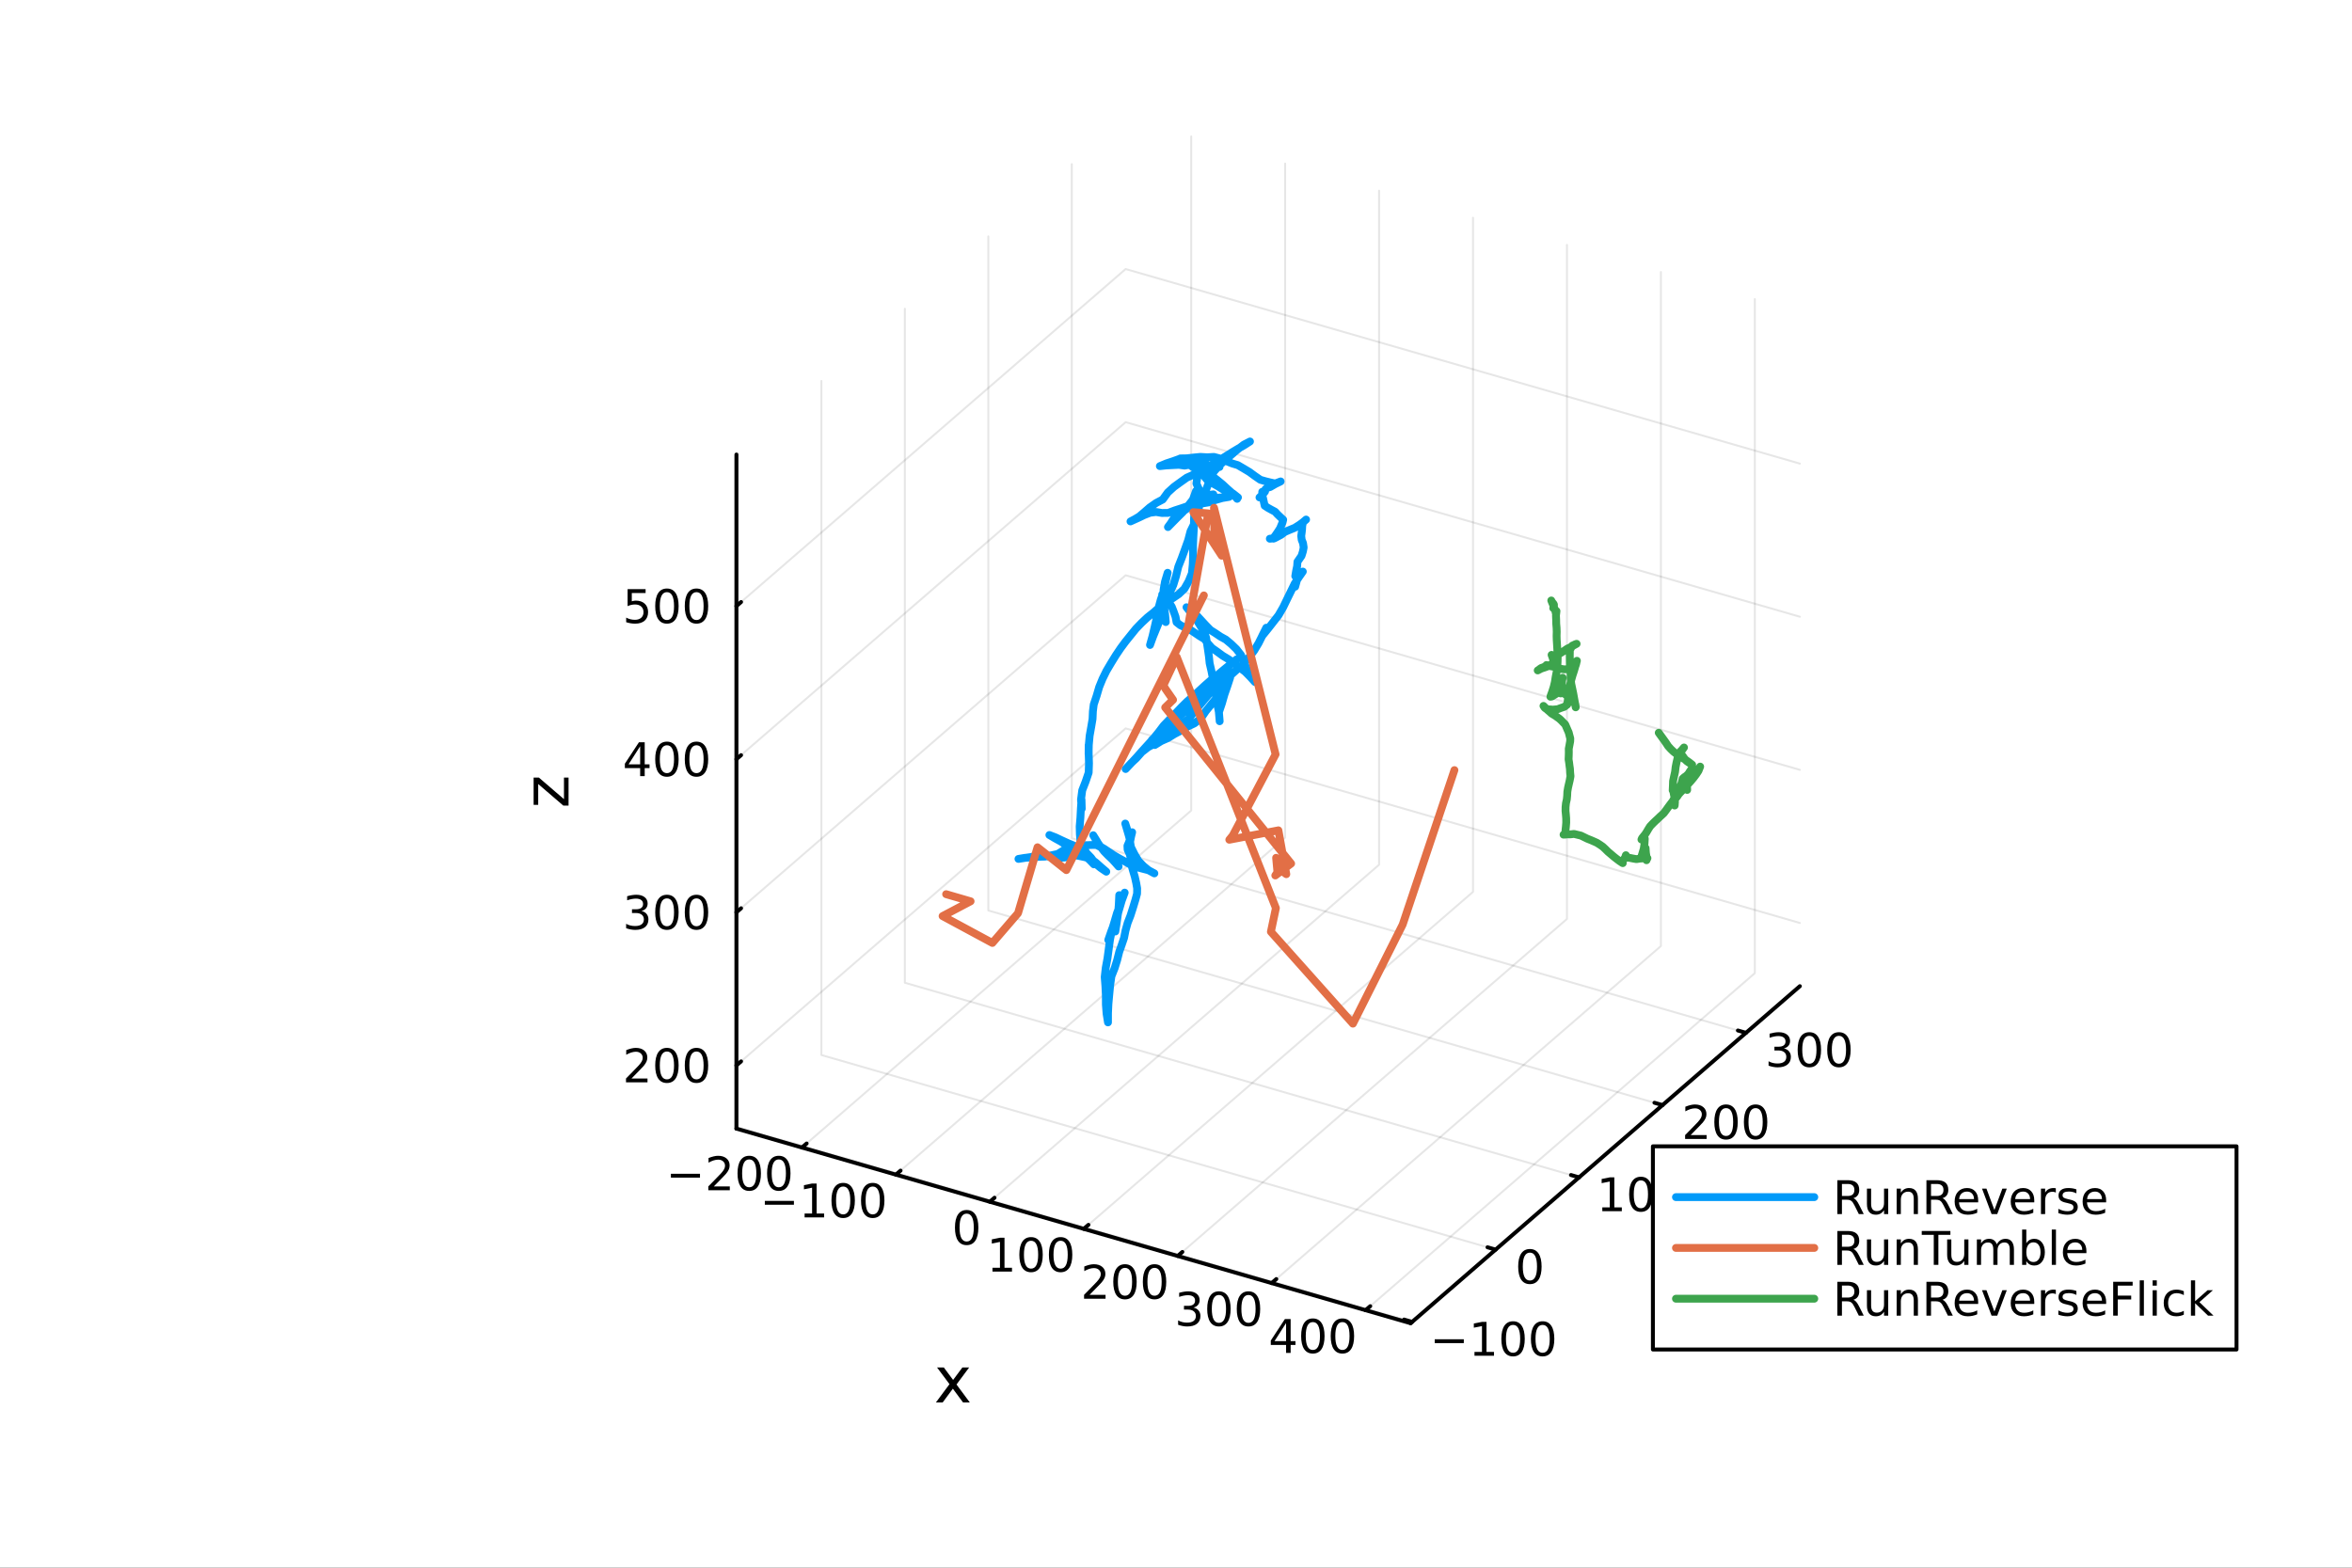 <?xml version="1.0" encoding="utf-8"?>
<svg xmlns="http://www.w3.org/2000/svg" xmlns:xlink="http://www.w3.org/1999/xlink" width="600" height="400" viewBox="0 0 2400 1600">
<rect x="0" y="0" width="2400" height="1600" fill="#333333" stroke="none"/>
<defs>
  <clipPath id="clip420">
    <rect x="0" y="0" width="2400" height="1600"/>
  </clipPath>
</defs>
<path clip-path="url(#clip420)" d="M0 1600 L2400 1600 L2400 0 L0 0  Z" fill="#ffffff" fill-rule="evenodd" fill-opacity="1"/>
<defs>
  <clipPath id="clip421">
    <rect x="480" y="0" width="1681" height="1600"/>
  </clipPath>
</defs>
<defs>
  <clipPath id="clip422">
    <rect x="235" y="47" width="2118" height="1377"/>
  </clipPath>
</defs>
<path clip-path="url(#clip422)" d="M1029.69 1124.52 L1029.69 1121.57 L1030.79 1120.1 L1032.71 1120.95 L1032.71 1123.9 L1031.6 1125.38 L1029.69 1124.52  Z" fill="#ffffff" fill-rule="evenodd" fill-opacity="1"/>
<polyline clip-path="url(#clip422)" style="stroke:#000000; stroke-linecap:round; stroke-linejoin:round; stroke-width:2; stroke-opacity:0.1; fill:none" points="818.323,1171.2 1215.52,827.213 1215.52,139.245 "/>
<polyline clip-path="url(#clip422)" style="stroke:#000000; stroke-linecap:round; stroke-linejoin:round; stroke-width:2; stroke-opacity:0.1; fill:none" points="914.177,1198.87 1311.37,854.883 1311.37,166.916 "/>
<polyline clip-path="url(#clip422)" style="stroke:#000000; stroke-linecap:round; stroke-linejoin:round; stroke-width:2; stroke-opacity:0.1; fill:none" points="1010.03,1226.54 1407.23,882.554 1407.23,194.586 "/>
<polyline clip-path="url(#clip422)" style="stroke:#000000; stroke-linecap:round; stroke-linejoin:round; stroke-width:2; stroke-opacity:0.1; fill:none" points="1105.88,1254.21 1503.08,910.224 1503.08,222.257 "/>
<polyline clip-path="url(#clip422)" style="stroke:#000000; stroke-linecap:round; stroke-linejoin:round; stroke-width:2; stroke-opacity:0.1; fill:none" points="1201.74,1281.88 1598.94,937.895 1598.94,249.927 "/>
<polyline clip-path="url(#clip422)" style="stroke:#000000; stroke-linecap:round; stroke-linejoin:round; stroke-width:2; stroke-opacity:0.1; fill:none" points="1297.59,1309.55 1694.79,965.565 1694.79,277.597 "/>
<polyline clip-path="url(#clip422)" style="stroke:#000000; stroke-linecap:round; stroke-linejoin:round; stroke-width:2; stroke-opacity:0.1; fill:none" points="1393.44,1337.22 1790.64,993.236 1790.64,305.268 "/>
<polyline clip-path="url(#clip422)" style="stroke:#000000; stroke-linecap:round; stroke-linejoin:round; stroke-width:2; stroke-opacity:0.1; fill:none" points="1440.97,1349.13 753,1150.53 753,462.566 "/>
<polyline clip-path="url(#clip422)" style="stroke:#000000; stroke-linecap:round; stroke-linejoin:round; stroke-width:2; stroke-opacity:0.1; fill:none" points="1526.13,1275.38 838.166,1076.78 838.166,388.81 "/>
<polyline clip-path="url(#clip422)" style="stroke:#000000; stroke-linecap:round; stroke-linejoin:round; stroke-width:2; stroke-opacity:0.1; fill:none" points="1611.3,1201.62 923.333,1003.02 923.333,315.054 "/>
<polyline clip-path="url(#clip422)" style="stroke:#000000; stroke-linecap:round; stroke-linejoin:round; stroke-width:2; stroke-opacity:0.1; fill:none" points="1696.47,1127.86 1008.5,929.266 1008.5,241.298 "/>
<polyline clip-path="url(#clip422)" style="stroke:#000000; stroke-linecap:round; stroke-linejoin:round; stroke-width:2; stroke-opacity:0.1; fill:none" points="1781.63,1054.11 1093.66,855.51 1093.66,167.542 "/>
<polyline clip-path="url(#clip422)" style="stroke:#000000; stroke-linecap:round; stroke-linejoin:round; stroke-width:2; stroke-opacity:0.1; fill:none" points="751.436,1087.38 1148.63,743.398 1836.6,941.997 "/>
<polyline clip-path="url(#clip422)" style="stroke:#000000; stroke-linecap:round; stroke-linejoin:round; stroke-width:2; stroke-opacity:0.1; fill:none" points="751.436,931.108 1148.63,587.124 1836.6,785.723 "/>
<polyline clip-path="url(#clip422)" style="stroke:#000000; stroke-linecap:round; stroke-linejoin:round; stroke-width:2; stroke-opacity:0.1; fill:none" points="751.436,774.835 1148.63,430.851 1836.6,629.45 "/>
<polyline clip-path="url(#clip422)" style="stroke:#000000; stroke-linecap:round; stroke-linejoin:round; stroke-width:2; stroke-opacity:0.1; fill:none" points="751.436,618.561 1148.63,274.578 1836.6,473.177 "/>
<polyline clip-path="url(#clip420)" style="stroke:#000000; stroke-linecap:round; stroke-linejoin:round; stroke-width:4; stroke-opacity:1; fill:none" points="751.436,1151.89 1439.4,1350.49 "/>
<polyline clip-path="url(#clip420)" style="stroke:#000000; stroke-linecap:round; stroke-linejoin:round; stroke-width:4; stroke-opacity:1; fill:none" points="818.323,1171.2 823.09,1167.07 "/>
<polyline clip-path="url(#clip420)" style="stroke:#000000; stroke-linecap:round; stroke-linejoin:round; stroke-width:4; stroke-opacity:1; fill:none" points="914.177,1198.87 918.943,1194.74 "/>
<polyline clip-path="url(#clip420)" style="stroke:#000000; stroke-linecap:round; stroke-linejoin:round; stroke-width:4; stroke-opacity:1; fill:none" points="1010.03,1226.54 1014.8,1222.41 "/>
<polyline clip-path="url(#clip420)" style="stroke:#000000; stroke-linecap:round; stroke-linejoin:round; stroke-width:4; stroke-opacity:1; fill:none" points="1105.88,1254.21 1110.65,1250.08 "/>
<polyline clip-path="url(#clip420)" style="stroke:#000000; stroke-linecap:round; stroke-linejoin:round; stroke-width:4; stroke-opacity:1; fill:none" points="1201.74,1281.88 1206.5,1277.75 "/>
<polyline clip-path="url(#clip420)" style="stroke:#000000; stroke-linecap:round; stroke-linejoin:round; stroke-width:4; stroke-opacity:1; fill:none" points="1297.59,1309.55 1302.36,1305.42 "/>
<polyline clip-path="url(#clip420)" style="stroke:#000000; stroke-linecap:round; stroke-linejoin:round; stroke-width:4; stroke-opacity:1; fill:none" points="1393.44,1337.22 1398.21,1333.09 "/>
<path clip-path="url(#clip420)" d="M684.594 1197.97 L714.27 1197.97 L714.27 1201.9 L684.594 1201.9 L684.594 1197.97 Z" fill="#000000" fill-rule="nonzero" fill-opacity="1" /><path clip-path="url(#clip420)" d="M728.39 1210.86 L744.71 1210.86 L744.71 1214.8 L722.765 1214.8 L722.765 1210.86 Q725.427 1208.11 730.011 1203.48 Q734.617 1198.82 735.798 1197.48 Q738.043 1194.96 738.923 1193.22 Q739.825 1191.46 739.825 1189.77 Q739.825 1187.02 737.881 1185.28 Q735.96 1183.55 732.858 1183.55 Q730.659 1183.55 728.205 1184.31 Q725.775 1185.07 722.997 1186.63 L722.997 1181.9 Q725.821 1180.77 728.275 1180.19 Q730.728 1179.61 732.765 1179.61 Q738.136 1179.61 741.33 1182.3 Q744.524 1184.98 744.524 1189.47 Q744.524 1191.6 743.714 1193.52 Q742.927 1195.42 740.821 1198.01 Q740.242 1198.69 737.14 1201.9 Q734.038 1205.1 728.39 1210.86 Z" fill="#000000" fill-rule="nonzero" fill-opacity="1" /><path clip-path="url(#clip420)" d="M764.524 1183.32 Q760.913 1183.32 759.085 1186.88 Q757.279 1190.42 757.279 1197.55 Q757.279 1204.66 759.085 1208.22 Q760.913 1211.76 764.524 1211.76 Q768.159 1211.76 769.964 1208.22 Q771.793 1204.66 771.793 1197.55 Q771.793 1190.42 769.964 1186.88 Q768.159 1183.32 764.524 1183.32 M764.524 1179.61 Q770.334 1179.61 773.39 1184.22 Q776.469 1188.8 776.469 1197.55 Q776.469 1206.28 773.39 1210.88 Q770.334 1215.47 764.524 1215.47 Q758.714 1215.47 755.635 1210.88 Q752.58 1206.28 752.58 1197.55 Q752.58 1188.8 755.635 1184.22 Q758.714 1179.61 764.524 1179.61 Z" fill="#000000" fill-rule="nonzero" fill-opacity="1" /><path clip-path="url(#clip420)" d="M794.686 1183.32 Q791.075 1183.32 789.246 1186.88 Q787.441 1190.42 787.441 1197.55 Q787.441 1204.66 789.246 1208.22 Q791.075 1211.76 794.686 1211.76 Q798.32 1211.76 800.126 1208.22 Q801.955 1204.66 801.955 1197.55 Q801.955 1190.42 800.126 1186.88 Q798.32 1183.32 794.686 1183.32 M794.686 1179.61 Q800.496 1179.61 803.552 1184.22 Q806.631 1188.8 806.631 1197.55 Q806.631 1206.28 803.552 1210.88 Q800.496 1215.47 794.686 1215.47 Q788.876 1215.47 785.797 1210.88 Q782.742 1206.28 782.742 1197.55 Q782.742 1188.8 785.797 1184.22 Q788.876 1179.61 794.686 1179.61 Z" fill="#000000" fill-rule="nonzero" fill-opacity="1" /><path clip-path="url(#clip420)" d="M780.448 1225.64 L810.123 1225.64 L810.123 1229.57 L780.448 1229.57 L780.448 1225.64 Z" fill="#000000" fill-rule="nonzero" fill-opacity="1" /><path clip-path="url(#clip420)" d="M821.026 1238.53 L828.665 1238.53 L828.665 1212.17 L820.355 1213.83 L820.355 1209.57 L828.619 1207.91 L833.295 1207.91 L833.295 1238.53 L840.933 1238.53 L840.933 1242.47 L821.026 1242.47 L821.026 1238.53 Z" fill="#000000" fill-rule="nonzero" fill-opacity="1" /><path clip-path="url(#clip420)" d="M860.378 1210.99 Q856.767 1210.99 854.938 1214.55 Q853.132 1218.09 853.132 1225.22 Q853.132 1232.33 854.938 1235.89 Q856.767 1239.43 860.378 1239.43 Q864.012 1239.43 865.817 1235.89 Q867.646 1232.33 867.646 1225.22 Q867.646 1218.09 865.817 1214.55 Q864.012 1210.99 860.378 1210.99 M860.378 1207.28 Q866.188 1207.28 869.243 1211.89 Q872.322 1216.47 872.322 1225.22 Q872.322 1233.95 869.243 1238.55 Q866.188 1243.14 860.378 1243.14 Q854.568 1243.14 851.489 1238.55 Q848.433 1233.95 848.433 1225.22 Q848.433 1216.47 851.489 1211.89 Q854.568 1207.28 860.378 1207.28 Z" fill="#000000" fill-rule="nonzero" fill-opacity="1" /><path clip-path="url(#clip420)" d="M890.54 1210.99 Q886.928 1210.99 885.1 1214.55 Q883.294 1218.09 883.294 1225.22 Q883.294 1232.33 885.1 1235.89 Q886.928 1239.43 890.54 1239.43 Q894.174 1239.43 895.979 1235.89 Q897.808 1232.33 897.808 1225.22 Q897.808 1218.09 895.979 1214.55 Q894.174 1210.99 890.54 1210.99 M890.54 1207.28 Q896.35 1207.28 899.405 1211.89 Q902.484 1216.47 902.484 1225.22 Q902.484 1233.95 899.405 1238.55 Q896.35 1243.14 890.54 1243.14 Q884.729 1243.14 881.651 1238.55 Q878.595 1233.95 878.595 1225.22 Q878.595 1216.47 881.651 1211.89 Q884.729 1207.28 890.54 1207.28 Z" fill="#000000" fill-rule="nonzero" fill-opacity="1" /><path clip-path="url(#clip420)" d="M986.393 1238.66 Q982.782 1238.66 980.953 1242.22 Q979.148 1245.76 979.148 1252.89 Q979.148 1260 980.953 1263.56 Q982.782 1267.11 986.393 1267.11 Q990.027 1267.11 991.833 1263.56 Q993.661 1260 993.661 1252.89 Q993.661 1245.76 991.833 1242.22 Q990.027 1238.66 986.393 1238.66 M986.393 1234.95 Q992.203 1234.95 995.259 1239.56 Q998.337 1244.14 998.337 1252.89 Q998.337 1261.62 995.259 1266.23 Q992.203 1270.81 986.393 1270.81 Q980.583 1270.81 977.504 1266.23 Q974.449 1261.62 974.449 1252.89 Q974.449 1244.14 977.504 1239.56 Q980.583 1234.95 986.393 1234.95 Z" fill="#000000" fill-rule="nonzero" fill-opacity="1" /><path clip-path="url(#clip420)" d="M1012.73 1293.87 L1020.37 1293.87 L1020.37 1267.51 L1012.06 1269.17 L1012.06 1264.91 L1020.33 1263.25 L1025 1263.25 L1025 1293.87 L1032.64 1293.87 L1032.64 1297.81 L1012.73 1297.81 L1012.73 1293.87 Z" fill="#000000" fill-rule="nonzero" fill-opacity="1" /><path clip-path="url(#clip420)" d="M1052.08 1266.33 Q1048.47 1266.33 1046.64 1269.89 Q1044.84 1273.43 1044.84 1280.56 Q1044.84 1287.67 1046.64 1291.23 Q1048.47 1294.78 1052.08 1294.78 Q1055.72 1294.78 1057.52 1291.23 Q1059.35 1287.67 1059.35 1280.56 Q1059.35 1273.43 1057.52 1269.89 Q1055.72 1266.33 1052.08 1266.33 M1052.08 1262.62 Q1057.89 1262.62 1060.95 1267.23 Q1064.03 1271.81 1064.03 1280.56 Q1064.03 1289.29 1060.95 1293.9 Q1057.89 1298.48 1052.08 1298.48 Q1046.27 1298.48 1043.2 1293.9 Q1040.14 1289.29 1040.14 1280.56 Q1040.14 1271.81 1043.2 1267.23 Q1046.27 1262.62 1052.08 1262.62 Z" fill="#000000" fill-rule="nonzero" fill-opacity="1" /><path clip-path="url(#clip420)" d="M1082.25 1266.33 Q1078.64 1266.33 1076.81 1269.89 Q1075 1273.43 1075 1280.56 Q1075 1287.67 1076.81 1291.23 Q1078.64 1294.78 1082.25 1294.78 Q1085.88 1294.78 1087.69 1291.23 Q1089.51 1287.67 1089.51 1280.56 Q1089.51 1273.43 1087.69 1269.89 Q1085.88 1266.33 1082.25 1266.33 M1082.25 1262.62 Q1088.06 1262.62 1091.11 1267.23 Q1094.19 1271.81 1094.19 1280.56 Q1094.19 1289.29 1091.11 1293.9 Q1088.06 1298.48 1082.25 1298.48 Q1076.44 1298.48 1073.36 1293.9 Q1070.3 1289.29 1070.3 1280.56 Q1070.3 1271.81 1073.36 1267.23 Q1076.44 1262.62 1082.25 1262.62 Z" fill="#000000" fill-rule="nonzero" fill-opacity="1" /><path clip-path="url(#clip420)" d="M1111.8 1321.54 L1128.12 1321.54 L1128.12 1325.48 L1106.18 1325.48 L1106.18 1321.54 Q1108.84 1318.79 1113.42 1314.16 Q1118.03 1309.51 1119.21 1308.16 Q1121.46 1305.64 1122.34 1303.9 Q1123.24 1302.15 1123.24 1300.46 Q1123.24 1297.7 1121.29 1295.96 Q1119.37 1294.23 1116.27 1294.23 Q1114.07 1294.23 1111.62 1294.99 Q1109.19 1295.76 1106.41 1297.31 L1106.41 1292.59 Q1109.23 1291.45 1111.69 1290.87 Q1114.14 1290.29 1116.18 1290.29 Q1121.55 1290.29 1124.74 1292.98 Q1127.94 1295.66 1127.94 1300.15 Q1127.94 1302.28 1127.13 1304.21 Q1126.34 1306.1 1124.23 1308.7 Q1123.66 1309.37 1120.55 1312.59 Q1117.45 1315.78 1111.8 1321.54 Z" fill="#000000" fill-rule="nonzero" fill-opacity="1" /><path clip-path="url(#clip420)" d="M1147.94 1294 Q1144.33 1294 1142.5 1297.56 Q1140.69 1301.1 1140.69 1308.23 Q1140.69 1315.34 1142.5 1318.9 Q1144.33 1322.45 1147.94 1322.45 Q1151.57 1322.45 1153.38 1318.9 Q1155.21 1315.34 1155.21 1308.23 Q1155.21 1301.1 1153.38 1297.56 Q1151.57 1294 1147.94 1294 M1147.94 1290.29 Q1153.75 1290.29 1156.8 1294.9 Q1159.88 1299.48 1159.88 1308.23 Q1159.88 1316.96 1156.8 1321.57 Q1153.75 1326.15 1147.94 1326.15 Q1142.13 1326.15 1139.05 1321.57 Q1135.99 1316.96 1135.99 1308.23 Q1135.99 1299.48 1139.05 1294.9 Q1142.13 1290.29 1147.94 1290.29 Z" fill="#000000" fill-rule="nonzero" fill-opacity="1" /><path clip-path="url(#clip420)" d="M1178.1 1294 Q1174.49 1294 1172.66 1297.56 Q1170.85 1301.1 1170.85 1308.23 Q1170.85 1315.34 1172.66 1318.9 Q1174.49 1322.45 1178.1 1322.45 Q1181.73 1322.45 1183.54 1318.9 Q1185.37 1315.34 1185.37 1308.23 Q1185.37 1301.1 1183.54 1297.56 Q1181.73 1294 1178.1 1294 M1178.1 1290.29 Q1183.91 1290.29 1186.97 1294.9 Q1190.04 1299.48 1190.04 1308.23 Q1190.04 1316.96 1186.97 1321.57 Q1183.91 1326.15 1178.1 1326.15 Q1172.29 1326.15 1169.21 1321.57 Q1166.16 1316.96 1166.16 1308.23 Q1166.16 1299.48 1169.21 1294.9 Q1172.29 1290.29 1178.1 1290.29 Z" fill="#000000" fill-rule="nonzero" fill-opacity="1" /><path clip-path="url(#clip420)" d="M1217.8 1334.51 Q1221.15 1335.23 1223.03 1337.5 Q1224.93 1339.77 1224.93 1343.1 Q1224.93 1348.22 1221.41 1351.02 Q1217.89 1353.82 1211.41 1353.82 Q1209.23 1353.82 1206.92 1353.38 Q1204.62 1352.96 1202.17 1352.11 L1202.17 1347.59 Q1204.12 1348.73 1206.43 1349.31 Q1208.75 1349.89 1211.27 1349.89 Q1215.67 1349.89 1217.96 1348.15 Q1220.27 1346.41 1220.27 1343.1 Q1220.27 1340.05 1218.12 1338.33 Q1215.99 1336.6 1212.17 1336.6 L1208.14 1336.6 L1208.14 1332.76 L1212.36 1332.76 Q1215.81 1332.76 1217.63 1331.39 Q1219.46 1330 1219.46 1327.41 Q1219.46 1324.75 1217.56 1323.33 Q1215.69 1321.9 1212.17 1321.9 Q1210.25 1321.9 1208.05 1322.32 Q1205.85 1322.73 1203.21 1323.61 L1203.21 1319.45 Q1205.87 1318.7 1208.19 1318.33 Q1210.53 1317.96 1212.59 1317.96 Q1217.91 1317.96 1221.01 1320.39 Q1224.12 1322.8 1224.12 1326.92 Q1224.12 1329.79 1222.47 1331.78 Q1220.83 1333.75 1217.8 1334.51 Z" fill="#000000" fill-rule="nonzero" fill-opacity="1" /><path clip-path="url(#clip420)" d="M1243.79 1321.67 Q1240.18 1321.67 1238.35 1325.23 Q1236.55 1328.77 1236.55 1335.9 Q1236.55 1343.01 1238.35 1346.57 Q1240.18 1350.12 1243.79 1350.12 Q1247.43 1350.12 1249.23 1346.57 Q1251.06 1343.01 1251.06 1335.9 Q1251.06 1328.77 1249.23 1325.23 Q1247.43 1321.67 1243.79 1321.67 M1243.79 1317.96 Q1249.6 1317.96 1252.66 1322.57 Q1255.74 1327.15 1255.74 1335.9 Q1255.74 1344.63 1252.66 1349.24 Q1249.6 1353.82 1243.79 1353.82 Q1237.98 1353.82 1234.9 1349.24 Q1231.85 1344.63 1231.85 1335.9 Q1231.85 1327.15 1234.9 1322.57 Q1237.98 1317.96 1243.79 1317.96 Z" fill="#000000" fill-rule="nonzero" fill-opacity="1" /><path clip-path="url(#clip420)" d="M1273.95 1321.67 Q1270.34 1321.67 1268.51 1325.23 Q1266.71 1328.77 1266.71 1335.9 Q1266.71 1343.01 1268.51 1346.57 Q1270.34 1350.12 1273.95 1350.12 Q1277.59 1350.12 1279.39 1346.57 Q1281.22 1343.01 1281.22 1335.9 Q1281.22 1328.77 1279.39 1325.23 Q1277.59 1321.67 1273.95 1321.67 M1273.95 1317.96 Q1279.76 1317.96 1282.82 1322.57 Q1285.9 1327.15 1285.9 1335.9 Q1285.9 1344.63 1282.82 1349.24 Q1279.76 1353.82 1273.95 1353.82 Q1268.14 1353.82 1265.06 1349.24 Q1262.01 1344.63 1262.01 1335.9 Q1262.01 1327.15 1265.06 1322.57 Q1268.14 1317.96 1273.95 1317.96 Z" fill="#000000" fill-rule="nonzero" fill-opacity="1" /><path clip-path="url(#clip420)" d="M1312.33 1350.33 L1300.52 1368.78 L1312.33 1368.78 L1312.33 1350.33 M1311.1 1346.26 L1316.98 1346.26 L1316.98 1368.78 L1321.91 1368.78 L1321.91 1372.67 L1316.98 1372.67 L1316.98 1380.82 L1312.33 1380.82 L1312.33 1372.67 L1296.73 1372.67 L1296.73 1368.16 L1311.1 1346.26 Z" fill="#000000" fill-rule="nonzero" fill-opacity="1" /><path clip-path="url(#clip420)" d="M1339.64 1349.34 Q1336.03 1349.34 1334.2 1352.9 Q1332.4 1356.44 1332.4 1363.57 Q1332.4 1370.68 1334.2 1374.25 Q1336.03 1377.79 1339.64 1377.79 Q1343.28 1377.79 1345.08 1374.25 Q1346.91 1370.68 1346.91 1363.57 Q1346.91 1356.44 1345.08 1352.9 Q1343.28 1349.34 1339.64 1349.34 M1339.64 1345.63 Q1345.45 1345.63 1348.51 1350.24 Q1351.59 1354.82 1351.59 1363.57 Q1351.59 1372.3 1348.51 1376.91 Q1345.45 1381.49 1339.64 1381.49 Q1333.83 1381.49 1330.76 1376.91 Q1327.7 1372.3 1327.7 1363.57 Q1327.7 1354.82 1330.76 1350.24 Q1333.83 1345.63 1339.64 1345.63 Z" fill="#000000" fill-rule="nonzero" fill-opacity="1" /><path clip-path="url(#clip420)" d="M1369.81 1349.34 Q1366.2 1349.34 1364.37 1352.9 Q1362.56 1356.44 1362.56 1363.57 Q1362.56 1370.68 1364.37 1374.25 Q1366.2 1377.79 1369.81 1377.79 Q1373.44 1377.79 1375.25 1374.25 Q1377.08 1370.68 1377.08 1363.57 Q1377.08 1356.44 1375.25 1352.9 Q1373.44 1349.34 1369.81 1349.34 M1369.81 1345.63 Q1375.62 1345.63 1378.67 1350.24 Q1381.75 1354.82 1381.75 1363.57 Q1381.75 1372.3 1378.67 1376.91 Q1375.62 1381.49 1369.81 1381.49 Q1364 1381.49 1360.92 1376.91 Q1357.86 1372.3 1357.86 1363.57 Q1357.86 1354.82 1360.92 1350.24 Q1364 1345.63 1369.81 1345.63 Z" fill="#000000" fill-rule="nonzero" fill-opacity="1" /><path clip-path="url(#clip420)" d="M988.915 1395.68 L976.024 1413.03 L989.583 1431.33 L982.676 1431.33 L972.3 1417.33 L961.924 1431.33 L955.017 1431.33 L968.863 1412.68 L956.195 1395.68 L963.102 1395.68 L972.555 1408.38 L982.008 1395.68 L988.915 1395.68 Z" fill="#000000" fill-rule="nonzero" fill-opacity="1" /><polyline clip-path="url(#clip420)" style="stroke:#000000; stroke-linecap:round; stroke-linejoin:round; stroke-width:4; stroke-opacity:1; fill:none" points="1439.4,1350.49 1836.6,1006.5 "/>
<polyline clip-path="url(#clip420)" style="stroke:#000000; stroke-linecap:round; stroke-linejoin:round; stroke-width:4; stroke-opacity:1; fill:none" points="1440.97,1349.13 1432.71,1346.75 "/>
<polyline clip-path="url(#clip420)" style="stroke:#000000; stroke-linecap:round; stroke-linejoin:round; stroke-width:4; stroke-opacity:1; fill:none" points="1526.13,1275.38 1517.88,1272.99 "/>
<polyline clip-path="url(#clip420)" style="stroke:#000000; stroke-linecap:round; stroke-linejoin:round; stroke-width:4; stroke-opacity:1; fill:none" points="1611.3,1201.62 1603.04,1199.24 "/>
<polyline clip-path="url(#clip420)" style="stroke:#000000; stroke-linecap:round; stroke-linejoin:round; stroke-width:4; stroke-opacity:1; fill:none" points="1696.47,1127.86 1688.21,1125.48 "/>
<polyline clip-path="url(#clip420)" style="stroke:#000000; stroke-linecap:round; stroke-linejoin:round; stroke-width:4; stroke-opacity:1; fill:none" points="1781.63,1054.11 1773.38,1051.73 "/>
<path clip-path="url(#clip420)" d="M1464 1366.87 L1493.68 1366.87 L1493.68 1370.8 L1464 1370.8 L1464 1366.87 Z" fill="#000000" fill-rule="nonzero" fill-opacity="1" /><path clip-path="url(#clip420)" d="M1504.58 1379.76 L1512.22 1379.76 L1512.22 1353.4 L1503.91 1355.06 L1503.91 1350.8 L1512.18 1349.14 L1516.85 1349.14 L1516.85 1379.76 L1524.49 1379.76 L1524.49 1383.7 L1504.58 1383.7 L1504.58 1379.76 Z" fill="#000000" fill-rule="nonzero" fill-opacity="1" /><path clip-path="url(#clip420)" d="M1543.93 1352.22 Q1540.32 1352.22 1538.5 1355.78 Q1536.69 1359.32 1536.69 1366.45 Q1536.69 1373.56 1538.5 1377.12 Q1540.32 1380.67 1543.93 1380.67 Q1547.57 1380.67 1549.37 1377.12 Q1551.2 1373.56 1551.2 1366.45 Q1551.2 1359.32 1549.37 1355.78 Q1547.57 1352.22 1543.93 1352.22 M1543.93 1348.51 Q1549.74 1348.51 1552.8 1353.12 Q1555.88 1357.7 1555.88 1366.45 Q1555.88 1375.18 1552.8 1379.79 Q1549.74 1384.37 1543.93 1384.37 Q1538.12 1384.37 1535.05 1379.79 Q1531.99 1375.18 1531.99 1366.45 Q1531.99 1357.7 1535.05 1353.12 Q1538.12 1348.51 1543.93 1348.51 Z" fill="#000000" fill-rule="nonzero" fill-opacity="1" /><path clip-path="url(#clip420)" d="M1574.1 1352.22 Q1570.49 1352.22 1568.66 1355.78 Q1566.85 1359.32 1566.85 1366.45 Q1566.85 1373.56 1568.66 1377.12 Q1570.49 1380.67 1574.1 1380.67 Q1577.73 1380.67 1579.54 1377.12 Q1581.37 1373.56 1581.37 1366.45 Q1581.37 1359.32 1579.54 1355.78 Q1577.73 1352.22 1574.1 1352.22 M1574.1 1348.51 Q1579.91 1348.51 1582.96 1353.12 Q1586.04 1357.7 1586.04 1366.45 Q1586.04 1375.18 1582.96 1379.79 Q1579.91 1384.37 1574.1 1384.37 Q1568.29 1384.37 1565.21 1379.79 Q1562.15 1375.18 1562.15 1366.45 Q1562.15 1357.7 1565.21 1353.12 Q1568.29 1348.51 1574.1 1348.51 Z" fill="#000000" fill-rule="nonzero" fill-opacity="1" /><path clip-path="url(#clip420)" d="M1561.12 1278.46 Q1557.5 1278.46 1555.68 1282.03 Q1553.87 1285.57 1553.87 1292.7 Q1553.87 1299.8 1555.68 1303.37 Q1557.5 1306.91 1561.12 1306.91 Q1564.75 1306.91 1566.55 1303.37 Q1568.38 1299.8 1568.38 1292.7 Q1568.38 1285.57 1566.55 1282.03 Q1564.75 1278.46 1561.12 1278.46 M1561.12 1274.76 Q1566.93 1274.76 1569.98 1279.36 Q1573.06 1283.95 1573.06 1292.7 Q1573.06 1301.42 1569.98 1306.03 Q1566.93 1310.61 1561.12 1310.61 Q1555.3 1310.61 1552.23 1306.03 Q1549.17 1301.42 1549.17 1292.7 Q1549.17 1283.95 1552.23 1279.36 Q1555.3 1274.76 1561.12 1274.76 Z" fill="#000000" fill-rule="nonzero" fill-opacity="1" /><path clip-path="url(#clip420)" d="M1635.01 1232.25 L1642.65 1232.25 L1642.65 1205.88 L1634.34 1207.55 L1634.34 1203.29 L1642.6 1201.63 L1647.28 1201.63 L1647.28 1232.25 L1654.92 1232.25 L1654.92 1236.19 L1635.01 1236.19 L1635.01 1232.25 Z" fill="#000000" fill-rule="nonzero" fill-opacity="1" /><path clip-path="url(#clip420)" d="M1674.36 1204.7 Q1670.75 1204.7 1668.92 1208.27 Q1667.11 1211.81 1667.11 1218.94 Q1667.11 1226.05 1668.92 1229.61 Q1670.75 1233.15 1674.36 1233.15 Q1677.99 1233.15 1679.8 1229.61 Q1681.63 1226.05 1681.63 1218.94 Q1681.63 1211.81 1679.8 1208.27 Q1677.99 1204.7 1674.36 1204.7 M1674.36 1201 Q1680.17 1201 1683.23 1205.61 Q1686.3 1210.19 1686.3 1218.94 Q1686.3 1227.67 1683.23 1232.27 Q1680.17 1236.86 1674.36 1236.86 Q1668.55 1236.86 1665.47 1232.27 Q1662.42 1227.67 1662.42 1218.94 Q1662.42 1210.19 1665.47 1205.61 Q1668.55 1201 1674.36 1201 Z" fill="#000000" fill-rule="nonzero" fill-opacity="1" /><path clip-path="url(#clip420)" d="M1704.52 1204.7 Q1700.91 1204.7 1699.08 1208.27 Q1697.28 1211.81 1697.28 1218.94 Q1697.28 1226.05 1699.08 1229.61 Q1700.91 1233.15 1704.52 1233.15 Q1708.16 1233.15 1709.96 1229.61 Q1711.79 1226.05 1711.79 1218.94 Q1711.79 1211.81 1709.96 1208.27 Q1708.16 1204.7 1704.52 1204.7 M1704.52 1201 Q1710.33 1201 1713.39 1205.61 Q1716.47 1210.19 1716.47 1218.94 Q1716.47 1227.67 1713.39 1232.27 Q1710.33 1236.86 1704.52 1236.86 Q1698.71 1236.86 1695.63 1232.27 Q1692.58 1227.67 1692.58 1218.94 Q1692.58 1210.19 1695.63 1205.61 Q1698.71 1201 1704.52 1201 Z" fill="#000000" fill-rule="nonzero" fill-opacity="1" /><path clip-path="url(#clip420)" d="M1725.13 1158.49 L1741.45 1158.49 L1741.45 1162.43 L1719.5 1162.43 L1719.5 1158.49 Q1722.16 1155.74 1726.75 1151.11 Q1731.35 1146.46 1732.54 1145.12 Q1734.78 1142.59 1735.66 1140.86 Q1736.56 1139.1 1736.56 1137.41 Q1736.56 1134.65 1734.62 1132.92 Q1732.7 1131.18 1729.6 1131.18 Q1727.4 1131.18 1724.94 1131.94 Q1722.51 1132.71 1719.73 1134.26 L1719.73 1129.54 Q1722.56 1128.4 1725.01 1127.82 Q1727.47 1127.24 1729.5 1127.24 Q1734.87 1127.24 1738.07 1129.93 Q1741.26 1132.62 1741.26 1137.11 Q1741.26 1139.24 1740.45 1141.16 Q1739.66 1143.05 1737.56 1145.65 Q1736.98 1146.32 1733.88 1149.54 Q1730.78 1152.73 1725.13 1158.49 Z" fill="#000000" fill-rule="nonzero" fill-opacity="1" /><path clip-path="url(#clip420)" d="M1761.26 1130.95 Q1757.65 1130.95 1755.82 1134.51 Q1754.02 1138.05 1754.02 1145.18 Q1754.02 1152.29 1755.82 1155.86 Q1757.65 1159.4 1761.26 1159.4 Q1764.9 1159.4 1766.7 1155.86 Q1768.53 1152.29 1768.53 1145.18 Q1768.53 1138.05 1766.7 1134.51 Q1764.9 1130.95 1761.26 1130.95 M1761.26 1127.24 Q1767.07 1127.24 1770.13 1131.85 Q1773.21 1136.43 1773.21 1145.18 Q1773.21 1153.91 1770.13 1158.52 Q1767.07 1163.1 1761.26 1163.1 Q1755.45 1163.1 1752.37 1158.52 Q1749.32 1153.91 1749.32 1145.18 Q1749.32 1136.43 1752.37 1131.85 Q1755.45 1127.24 1761.26 1127.24 Z" fill="#000000" fill-rule="nonzero" fill-opacity="1" /><path clip-path="url(#clip420)" d="M1791.42 1130.95 Q1787.81 1130.95 1785.98 1134.51 Q1784.18 1138.05 1784.18 1145.18 Q1784.18 1152.29 1785.98 1155.86 Q1787.81 1159.4 1791.42 1159.4 Q1795.06 1159.4 1796.86 1155.86 Q1798.69 1152.29 1798.69 1145.18 Q1798.69 1138.05 1796.86 1134.51 Q1795.06 1130.95 1791.42 1130.95 M1791.42 1127.24 Q1797.23 1127.24 1800.29 1131.85 Q1803.37 1136.43 1803.37 1145.18 Q1803.37 1153.91 1800.29 1158.52 Q1797.23 1163.1 1791.42 1163.1 Q1785.61 1163.1 1782.53 1158.52 Q1779.48 1153.91 1779.48 1145.18 Q1779.48 1136.43 1782.53 1131.85 Q1785.61 1127.24 1791.42 1127.24 Z" fill="#000000" fill-rule="nonzero" fill-opacity="1" /><path clip-path="url(#clip420)" d="M1820.29 1070.04 Q1823.65 1070.76 1825.53 1073.03 Q1827.42 1075.29 1827.42 1078.63 Q1827.42 1083.74 1823.9 1086.54 Q1820.39 1089.35 1813.9 1089.35 Q1811.73 1089.35 1809.41 1088.91 Q1807.12 1088.49 1804.67 1087.63 L1804.67 1083.12 Q1806.61 1084.25 1808.93 1084.83 Q1811.24 1085.41 1813.77 1085.41 Q1818.16 1085.41 1820.46 1083.67 Q1822.77 1081.94 1822.77 1078.63 Q1822.77 1075.57 1820.62 1073.86 Q1818.49 1072.12 1814.67 1072.12 L1810.64 1072.12 L1810.64 1068.28 L1814.85 1068.28 Q1818.3 1068.28 1820.13 1066.91 Q1821.96 1065.53 1821.96 1062.93 Q1821.96 1060.27 1820.06 1058.86 Q1818.19 1057.42 1814.67 1057.42 Q1812.75 1057.42 1810.55 1057.84 Q1808.35 1058.26 1805.71 1059.14 L1805.71 1054.97 Q1808.37 1054.23 1810.69 1053.86 Q1813.03 1053.49 1815.09 1053.49 Q1820.41 1053.49 1823.51 1055.92 Q1826.61 1058.33 1826.61 1062.45 Q1826.61 1065.32 1824.97 1067.31 Q1823.33 1069.28 1820.29 1070.04 Z" fill="#000000" fill-rule="nonzero" fill-opacity="1" /><path clip-path="url(#clip420)" d="M1846.29 1057.19 Q1842.68 1057.19 1840.85 1060.76 Q1839.04 1064.3 1839.04 1071.43 Q1839.04 1078.53 1840.85 1082.1 Q1842.68 1085.64 1846.29 1085.64 Q1849.92 1085.64 1851.73 1082.1 Q1853.56 1078.53 1853.56 1071.43 Q1853.56 1064.3 1851.73 1060.76 Q1849.92 1057.19 1846.29 1057.19 M1846.29 1053.49 Q1852.1 1053.49 1855.15 1058.1 Q1858.23 1062.68 1858.23 1071.43 Q1858.23 1080.16 1855.15 1084.76 Q1852.1 1089.35 1846.29 1089.35 Q1840.48 1089.35 1837.4 1084.76 Q1834.34 1080.16 1834.34 1071.43 Q1834.34 1062.68 1837.4 1058.1 Q1840.48 1053.49 1846.29 1053.49 Z" fill="#000000" fill-rule="nonzero" fill-opacity="1" /><path clip-path="url(#clip420)" d="M1876.45 1057.19 Q1872.84 1057.19 1871.01 1060.76 Q1869.21 1064.3 1869.21 1071.43 Q1869.21 1078.53 1871.01 1082.1 Q1872.84 1085.64 1876.45 1085.64 Q1880.09 1085.64 1881.89 1082.1 Q1883.72 1078.53 1883.72 1071.43 Q1883.72 1064.3 1881.89 1060.76 Q1880.09 1057.19 1876.45 1057.19 M1876.45 1053.49 Q1882.26 1053.49 1885.32 1058.1 Q1888.4 1062.68 1888.4 1071.43 Q1888.4 1080.16 1885.32 1084.76 Q1882.26 1089.35 1876.45 1089.35 Q1870.64 1089.35 1867.56 1084.76 Q1864.51 1080.16 1864.51 1071.43 Q1864.51 1062.68 1867.56 1058.1 Q1870.64 1053.49 1876.45 1053.49 Z" fill="#000000" fill-rule="nonzero" fill-opacity="1" /><path clip-path="url(#clip420)" d="M1762.81 1361.95 Q1760.33 1368.32 1757.97 1370.26 Q1755.62 1372.2 1751.67 1372.2 L1746.99 1372.2 L1746.99 1367.3 L1750.43 1367.3 Q1752.85 1367.3 1754.18 1366.15 Q1755.52 1365.01 1757.14 1360.74 L1758.2 1358.07 L1743.78 1322.99 L1749.98 1322.99 L1761.12 1350.87 L1772.26 1322.99 L1778.47 1322.99 L1762.81 1361.95 Z" fill="#000000" fill-rule="nonzero" fill-opacity="1" /><polyline clip-path="url(#clip420)" style="stroke:#000000; stroke-linecap:round; stroke-linejoin:round; stroke-width:4; stroke-opacity:1; fill:none" points="751.436,1151.89 751.436,463.92 "/>
<polyline clip-path="url(#clip420)" style="stroke:#000000; stroke-linecap:round; stroke-linejoin:round; stroke-width:4; stroke-opacity:1; fill:none" points="751.436,1087.38 756.203,1083.25 "/>
<polyline clip-path="url(#clip420)" style="stroke:#000000; stroke-linecap:round; stroke-linejoin:round; stroke-width:4; stroke-opacity:1; fill:none" points="751.436,931.108 756.203,926.98 "/>
<polyline clip-path="url(#clip420)" style="stroke:#000000; stroke-linecap:round; stroke-linejoin:round; stroke-width:4; stroke-opacity:1; fill:none" points="751.436,774.835 756.203,770.707 "/>
<polyline clip-path="url(#clip420)" style="stroke:#000000; stroke-linecap:round; stroke-linejoin:round; stroke-width:4; stroke-opacity:1; fill:none" points="751.436,618.561 756.203,614.434 "/>
<path clip-path="url(#clip420)" d="M644.396 1100.73 L660.715 1100.73 L660.715 1104.66 L638.771 1104.66 L638.771 1100.73 Q641.433 1097.97 646.016 1093.34 Q650.623 1088.69 651.803 1087.35 Q654.049 1084.82 654.928 1083.09 Q655.831 1081.33 655.831 1079.64 Q655.831 1076.88 653.887 1075.15 Q651.965 1073.41 648.863 1073.41 Q646.664 1073.41 644.211 1074.18 Q641.78 1074.94 639.002 1076.49 L639.002 1071.77 Q641.826 1070.63 644.28 1070.06 Q646.734 1069.48 648.771 1069.48 Q654.141 1069.48 657.336 1072.16 Q660.53 1074.85 660.53 1079.34 Q660.53 1081.47 659.72 1083.39 Q658.933 1085.29 656.826 1087.88 Q656.248 1088.55 653.146 1091.77 Q650.044 1094.96 644.396 1100.73 Z" fill="#000000" fill-rule="nonzero" fill-opacity="1" /><path clip-path="url(#clip420)" d="M680.53 1073.18 Q676.919 1073.18 675.09 1076.75 Q673.285 1080.29 673.285 1087.42 Q673.285 1094.52 675.09 1098.09 Q676.919 1101.63 680.53 1101.63 Q684.164 1101.63 685.97 1098.09 Q687.798 1094.52 687.798 1087.42 Q687.798 1080.29 685.97 1076.75 Q684.164 1073.18 680.53 1073.18 M680.53 1069.48 Q686.34 1069.48 689.396 1074.08 Q692.474 1078.67 692.474 1087.42 Q692.474 1096.14 689.396 1100.75 Q686.34 1105.33 680.53 1105.33 Q674.72 1105.33 671.641 1100.75 Q668.586 1096.14 668.586 1087.42 Q668.586 1078.67 671.641 1074.08 Q674.72 1069.48 680.53 1069.48 Z" fill="#000000" fill-rule="nonzero" fill-opacity="1" /><path clip-path="url(#clip420)" d="M710.692 1073.18 Q707.081 1073.18 705.252 1076.75 Q703.447 1080.29 703.447 1087.42 Q703.447 1094.52 705.252 1098.09 Q707.081 1101.63 710.692 1101.63 Q714.326 1101.63 716.132 1098.09 Q717.96 1094.52 717.96 1087.42 Q717.96 1080.29 716.132 1076.75 Q714.326 1073.18 710.692 1073.18 M710.692 1069.48 Q716.502 1069.48 719.558 1074.08 Q722.636 1078.67 722.636 1087.42 Q722.636 1096.14 719.558 1100.75 Q716.502 1105.33 710.692 1105.33 Q704.882 1105.33 701.803 1100.75 Q698.747 1096.14 698.747 1087.42 Q698.747 1078.67 701.803 1074.08 Q704.882 1069.48 710.692 1069.48 Z" fill="#000000" fill-rule="nonzero" fill-opacity="1" /><path clip-path="url(#clip420)" d="M654.535 929.754 Q657.891 930.472 659.766 932.74 Q661.664 935.009 661.664 938.342 Q661.664 943.458 658.146 946.259 Q654.627 949.059 648.146 949.059 Q645.97 949.059 643.655 948.62 Q641.364 948.203 638.91 947.347 L638.91 942.833 Q640.854 943.967 643.169 944.546 Q645.484 945.124 648.007 945.124 Q652.405 945.124 654.697 943.388 Q657.012 941.652 657.012 938.342 Q657.012 935.286 654.859 933.573 Q652.729 931.837 648.91 931.837 L644.882 931.837 L644.882 927.995 L649.095 927.995 Q652.544 927.995 654.373 926.629 Q656.201 925.24 656.201 922.648 Q656.201 919.986 654.303 918.574 Q652.428 917.138 648.91 917.138 Q646.988 917.138 644.789 917.555 Q642.59 917.972 639.951 918.851 L639.951 914.685 Q642.614 913.944 644.928 913.574 Q647.266 913.203 649.326 913.203 Q654.65 913.203 657.752 915.634 Q660.854 918.041 660.854 922.161 Q660.854 925.032 659.211 927.023 Q657.567 928.99 654.535 929.754 Z" fill="#000000" fill-rule="nonzero" fill-opacity="1" /><path clip-path="url(#clip420)" d="M680.53 916.907 Q676.919 916.907 675.09 920.472 Q673.285 924.013 673.285 931.143 Q673.285 938.249 675.09 941.814 Q676.919 945.356 680.53 945.356 Q684.164 945.356 685.97 941.814 Q687.798 938.249 687.798 931.143 Q687.798 924.013 685.97 920.472 Q684.164 916.907 680.53 916.907 M680.53 913.203 Q686.34 913.203 689.396 917.81 Q692.474 922.393 692.474 931.143 Q692.474 939.87 689.396 944.476 Q686.34 949.059 680.53 949.059 Q674.72 949.059 671.641 944.476 Q668.586 939.87 668.586 931.143 Q668.586 922.393 671.641 917.81 Q674.72 913.203 680.53 913.203 Z" fill="#000000" fill-rule="nonzero" fill-opacity="1" /><path clip-path="url(#clip420)" d="M710.692 916.907 Q707.081 916.907 705.252 920.472 Q703.447 924.013 703.447 931.143 Q703.447 938.249 705.252 941.814 Q707.081 945.356 710.692 945.356 Q714.326 945.356 716.132 941.814 Q717.96 938.249 717.96 931.143 Q717.96 924.013 716.132 920.472 Q714.326 916.907 710.692 916.907 M710.692 913.203 Q716.502 913.203 719.558 917.81 Q722.636 922.393 722.636 931.143 Q722.636 939.87 719.558 944.476 Q716.502 949.059 710.692 949.059 Q704.882 949.059 701.803 944.476 Q698.747 939.87 698.747 931.143 Q698.747 922.393 701.803 917.81 Q704.882 913.203 710.692 913.203 Z" fill="#000000" fill-rule="nonzero" fill-opacity="1" /><path clip-path="url(#clip420)" d="M653.215 761.629 L641.41 780.078 L653.215 780.078 L653.215 761.629 M651.988 757.555 L657.868 757.555 L657.868 780.078 L662.799 780.078 L662.799 783.967 L657.868 783.967 L657.868 792.115 L653.215 792.115 L653.215 783.967 L637.614 783.967 L637.614 779.453 L651.988 757.555 Z" fill="#000000" fill-rule="nonzero" fill-opacity="1" /><path clip-path="url(#clip420)" d="M680.53 760.634 Q676.919 760.634 675.09 764.198 Q673.285 767.74 673.285 774.87 Q673.285 781.976 675.09 785.541 Q676.919 789.082 680.53 789.082 Q684.164 789.082 685.97 785.541 Q687.798 781.976 687.798 774.87 Q687.798 767.74 685.97 764.198 Q684.164 760.634 680.53 760.634 M680.53 756.93 Q686.34 756.93 689.396 761.536 Q692.474 766.12 692.474 774.87 Q692.474 783.596 689.396 788.203 Q686.34 792.786 680.53 792.786 Q674.72 792.786 671.641 788.203 Q668.586 783.596 668.586 774.87 Q668.586 766.12 671.641 761.536 Q674.72 756.93 680.53 756.93 Z" fill="#000000" fill-rule="nonzero" fill-opacity="1" /><path clip-path="url(#clip420)" d="M710.692 760.634 Q707.081 760.634 705.252 764.198 Q703.447 767.74 703.447 774.87 Q703.447 781.976 705.252 785.541 Q707.081 789.082 710.692 789.082 Q714.326 789.082 716.132 785.541 Q717.96 781.976 717.96 774.87 Q717.96 767.74 716.132 764.198 Q714.326 760.634 710.692 760.634 M710.692 756.93 Q716.502 756.93 719.558 761.536 Q722.636 766.12 722.636 774.87 Q722.636 783.596 719.558 788.203 Q716.502 792.786 710.692 792.786 Q704.882 792.786 701.803 788.203 Q698.747 783.596 698.747 774.87 Q698.747 766.12 701.803 761.536 Q704.882 756.93 710.692 756.93 Z" fill="#000000" fill-rule="nonzero" fill-opacity="1" /><path clip-path="url(#clip420)" d="M640.414 601.281 L658.771 601.281 L658.771 605.217 L644.697 605.217 L644.697 613.689 Q645.715 613.342 646.734 613.18 Q647.752 612.994 648.771 612.994 Q654.558 612.994 657.937 616.166 Q661.317 619.337 661.317 624.754 Q661.317 630.332 657.845 633.434 Q654.373 636.513 648.053 636.513 Q645.877 636.513 643.609 636.142 Q641.364 635.772 638.956 635.031 L638.956 630.332 Q641.039 631.466 643.262 632.022 Q645.484 632.578 647.961 632.578 Q651.965 632.578 654.303 630.471 Q656.641 628.365 656.641 624.754 Q656.641 621.142 654.303 619.036 Q651.965 616.93 647.961 616.93 Q646.086 616.93 644.211 617.346 Q642.359 617.763 640.414 618.642 L640.414 601.281 Z" fill="#000000" fill-rule="nonzero" fill-opacity="1" /><path clip-path="url(#clip420)" d="M680.53 604.36 Q676.919 604.36 675.09 607.925 Q673.285 611.467 673.285 618.596 Q673.285 625.703 675.09 629.267 Q676.919 632.809 680.53 632.809 Q684.164 632.809 685.97 629.267 Q687.798 625.703 687.798 618.596 Q687.798 611.467 685.97 607.925 Q684.164 604.36 680.53 604.36 M680.53 600.656 Q686.34 600.656 689.396 605.263 Q692.474 609.846 692.474 618.596 Q692.474 627.323 689.396 631.929 Q686.34 636.513 680.53 636.513 Q674.72 636.513 671.641 631.929 Q668.586 627.323 668.586 618.596 Q668.586 609.846 671.641 605.263 Q674.72 600.656 680.53 600.656 Z" fill="#000000" fill-rule="nonzero" fill-opacity="1" /><path clip-path="url(#clip420)" d="M710.692 604.36 Q707.081 604.36 705.252 607.925 Q703.447 611.467 703.447 618.596 Q703.447 625.703 705.252 629.267 Q707.081 632.809 710.692 632.809 Q714.326 632.809 716.132 629.267 Q717.96 625.703 717.96 618.596 Q717.96 611.467 716.132 607.925 Q714.326 604.36 710.692 604.36 M710.692 600.656 Q716.502 600.656 719.558 605.263 Q722.636 609.846 722.636 618.596 Q722.636 627.323 719.558 631.929 Q716.502 636.513 710.692 636.513 Q704.882 636.513 701.803 631.929 Q698.747 627.323 698.747 618.596 Q698.747 609.846 701.803 605.263 Q704.882 600.656 710.692 600.656 Z" fill="#000000" fill-rule="nonzero" fill-opacity="1" /><path clip-path="url(#clip420)" d="M544.51 821.416 L544.51 793.597 L549.857 793.597 L575.479 815.623 L575.479 793.597 L580.158 793.597 L580.158 822.211 L574.81 822.211 L549.188 800.186 L549.188 821.416 L544.51 821.416 Z" fill="#000000" fill-rule="nonzero" fill-opacity="1" /><polyline clip-path="url(#clip422)" style="stroke:#009af9; stroke-linecap:round; stroke-linejoin:round; stroke-width:8; stroke-opacity:1; fill:none" points="1130.89,959.318 1133.96,950.448 1137.32,941.627 1140.87,932.636 1141.64,923.138 1142.08,913.597 1141.77,923.131 1140.75,932.74 1139.47,941.945 1138.09,950.694 1139.24,941.626 1140.6,932.867 1142.97,924.884 1145.02,917.849 1147.64,911.019 1145.18,917.726 1142.57,924.771 1139.81,931.858 1137.23,940.686 1134.54,949.554 1132.67,958.981 1131.35,968.582 1130.06,978.194 1128.31,987.656 1127.24,997.191 1127.96,1006.47 1128.42,1015.85 1128.45,1025.33 1129.16,1034.58 1130.59,1043.46 1130.6,1034.13 1131.03,1024.77 1131.9,1015.15 1132.83,1005.53 1134.1,996.416 1137.41,988.092 1140,979.751 1142.12,971.288 1144.34,965.074 1146.98,957.312 1148.51,949.6 1150.66,941.919 1153.55,934.487 1156.13,926.425 1158.63,918.178 1160.26,912.122 1160.36,906.68 1159.43,901.335 1158.01,894.945 1156.06,888.396 1154.23,881.859 1154.01,876.769 1152.8,871.806 1150.63,867.2 1150.44,863.255 1151.63,860.527 1152.71,857.658 1153.79,854.884 1155.26,849.403 1154.14,853.963 1153.38,857.964 1152.09,853.689 1150.39,847.874 1148.23,840.533 1150.63,847.928 1152.61,855.794 1153.98,864.44 1157.56,871.662 1161.58,878.497 1166.71,883.852 1172.07,888.237 1177.92,891.379 1172.06,888.21 1165.95,886.631 1159.83,885.053 1153.62,882.522 1147.64,879.127 1142.04,876.068 1136.45,872.823 1131.9,869.783 1127.08,866.525 1122.04,863.548 1119.14,858.27 1115.53,852.457 1119.32,858.918 1122.76,863.883 1126.66,868.907 1130.63,872.996 1134.82,876.919 1138.3,880.72 1141.45,884.345 1138.76,880.317 1136.68,876.533 1134.14,872.118 1129.74,868.408 1124.21,865.162 1118.61,862.319 1113.32,862.413 1108.4,862.64 1103.36,862.832 1097.94,864.364 1091.89,865.773 1085.35,867.805 1079.39,871.538 1072.85,872.928 1066.3,874.272 1059.53,874.45 1052.75,875.02 1045.88,875.51 1039.25,876.619 1046.25,875.527 1053.25,874.487 1060.14,872.119 1066.57,873.58 1072.85,874.687 1079.3,875.609 1086.22,875.196 1093.09,874.069 1099.96,872.818 1106.83,873.018 1099.98,872.839 1093.16,871.939 1099.88,873.338 1106.45,874.722 1113.03,876.44 1118.35,880.469 1123.41,884.976 1128.85,889.653 1123.03,885.71 1117.71,881.297 1113.27,875.285 1108.16,869.993 1101.95,866.889 1096.01,863.126 1089.65,860.479 1083.35,857.613 1077.11,854.641 1070.8,852.22 1076.81,855.771 1082.93,859.14 1088.74,863.062 1094.57,866.767 1100.61,869.619 1106.6,873.109 1112.34,877.359 1106.69,873.077 1101.54,868.186 1106.72,873.025 1111.69,877.488 1116.22,882.17 1112.49,876.75 1109.08,871.171 1105.76,865.519 1102.66,859.519 1101.92,851.596 1101.7,843.54 1102.46,834.553 1102.93,825.369 1103.59,816.198 1103.83,825.383 1103.06,816.187 1104.31,806.626 1107.8,797.657 1110.9,788.499 1111.22,778.944 1110.91,769.672 1110.9,760.283 1110.82,769.693 1111.03,760.269 1111.87,750.931 1113.49,741.823 1114.85,733.75 1115.19,726.042 1116.06,719.034 1119,710.166 1121.61,701.245 1125.05,692.825 1129.08,684.622 1133.8,676.637 1138.64,668.785 1143.62,661.397 1148.5,654.837 1153.72,648.359 1159.08,641.736 1164.89,635.715 1170.89,630.086 1177.26,625.011 1183.37,619.555 1189.91,614.726 1196.52,610.627 1202.79,606.374 1208.56,600.927 1212.91,593.224 1216.22,585.16 1217.1,576.034 1217.44,567.11 1217.35,558.194 1217.69,548.693 1218.2,539.273 1218.39,529.765 1219,520.203 1218.9,510.73 1220.44,501.132 1217.13,510.227 1221.55,502.294 1216.89,510.371 1211.63,517.106 1207.12,522.511 1201.96,527.586 1196.94,532.666 1191.8,537.917 1194.74,533.934 1196.39,531.235 1197.91,529.013 1198.85,527.006 1200.83,526.032 1203.14,524.931 1205,523.534 1208.78,520.846 1212.07,518.623 1214.66,517.494 1217.19,516.528 1221,515.462 1225.26,513.713 1230.57,510.213 1234.1,507.523 1238.13,504.52 1234.71,504.97 1229.9,505.053 1226.38,503.666 1224.14,500.866 1222.37,496.982 1220.82,493.509 1221.53,488.704 1221.91,483.846 1220.98,478.918 1217.62,477.023 1213.67,474.307 1208.79,475.211 1203.01,474.393 1196.22,474.723 1189.95,475.048 1183.55,475.726 1190.22,472.944 1196.91,470.742 1203.38,468.406 1208.8,468.885 1214.08,469.647 1217.68,472.665 1220.95,476.547 1223.94,480.47 1227.74,484.792 1231.34,489.312 1236.51,492.786 1242.02,495.864 1247.12,499.038 1252.28,502.184 1257.43,505.143 1263.24,507.708 1258.09,503.648 1262.4,509.109 1257.57,503.488 1252.38,498.9 1247.5,494.372 1242.2,490.042 1236.59,485.646 1230.85,481.398 1224.65,478.776 1218.59,475.706 1212.53,472.658 1206.48,469.596 1212.97,471.772 1219.62,473.434 1226.12,474.867 1232.38,475.891 1238.79,476.04 1244.39,476.641 1238.94,476.054 1233.13,474.835 1227.81,472.685 1221.61,471.611 1216.05,470.774 1209.92,469.512 1204.41,467.867 1210.94,467.752 1217.96,466.966 1224.91,466.301 1231.79,466.711 1238.75,466.323 1245.31,468.055 1251.2,470.559 1257.25,472.987 1263.09,474.733 1269.03,478.202 1274.95,481.754 1280.46,485.796 1286.08,489.673 1291.18,491.134 1296.12,492.352 1301.19,493.479 1306.79,491.358 1301.34,494.008 1296.11,497.059 1293.23,497.837 1291.3,499.232 1290.85,501.664 1288.05,505.153 1285.19,507.705 1287.98,505.048 1288.01,501.937 1287.95,505.06 1288.74,508.149 1289.44,511.353 1290.48,516.106 1293.86,518.33 1297.47,520.331 1301.12,522.27 1303.49,524.895 1306.31,527.6 1309.36,530.426 1308.67,533.27 1307.72,535.527 1306.24,539.166 1304.21,542.371 1301.64,546.128 1299.57,548.816 1298.52,549.556 1295.76,549.821 1298.6,549.48 1299.36,549.758 1300.52,549.38 1302.39,548.404 1304.3,547.372 1307.23,545.828 1311.12,542.878 1316.08,540.765 1321.12,538.709 1326.14,535.52 1329.67,532.911 1332.73,530.274 1329.61,532.935 1328.82,536.499 1328.62,540.279 1328.24,543.66 1327.78,547.019 1328.26,550.939 1329.61,554.323 1330.29,558.767 1329.49,562.835 1328.09,567.317 1325.96,570.416 1323.93,573.352 1323.61,577.822 1322.56,582.819 1321.7,588.023 1323.28,582.027 1322.97,588.307 1323.07,593.521 1321.59,598.805 1322.72,593.33 1325.48,588.824 1329.41,583.357 1325.57,588.851 1321.09,595.685 1317.57,602.916 1313.44,611.334 1309.31,619.88 1304.61,627.992 1299.07,635.087 1293.52,642.178 1287.88,649.108 1292.12,640.663 1288.22,648.547 1284.29,656.391 1279.73,664.015 1274.21,671.147 1268.64,678.022 1262.2,683.314 1255.91,689.01 1249.81,693.87 1243.67,699.246 1249.51,692.833 1254.61,685.147 1249.17,692.389 1243.3,698.441 1237.32,704.607 1231.22,710.621 1224.7,715.663 1231.07,710.505 1236.97,704.449 1231.76,710.69 1226.74,716.677 1221.73,722.642 1216.99,728.569 1212.49,734.208 1207,737.576 1201.2,740.615 1195.23,743.671 1188.65,747.097 1181.97,750.573 1175.34,755.22 1181.58,749.433 1187.8,743.594 1193.42,737.309 1200.03,732.577 1206.51,728.415 1212.47,723.467 1218.25,718.353 1223.23,713.258 1227.36,706.552 1231.99,699.729 1237.36,694.614 1243.28,689.622 1249.41,683.971 1255.55,678.297 1261.84,672.947 1255.37,678.135 1248.93,683.42 1242.52,688.745 1236.02,693.862 1229.69,699.393 1223.44,705.139 1217.44,710.79 1211.35,715.99 1205.47,721.835 1199.48,728.101 1193.4,734.264 1187.38,740.526 1182.31,747.217 1176.67,754.159 1170.96,760.438 1165.23,766.731 1159.7,772.977 1154.17,778.989 1148.62,784.861 1154.16,778.868 1159.75,773.626 1165.15,767.54 1171.67,762.477 1178.32,758.941 1185.14,755.846 1191.12,751.849 1184.81,755.802 1178.39,760.37 1184.91,756.329 1191.64,753.368 1198.38,749.203 1205.05,745.702 1211.81,741.608 1218.68,738.351 1225.19,733.498 1230.32,725.886 1235.79,719.202 1241.05,712.712 1245.96,706.382 1250.58,699.205 1255.25,691.567 1252.37,700.377 1249.4,708.914 1246.87,717.802 1243.76,726.964 1244.56,736.1 1243.82,726.935 1242.11,718.352 1240.78,709.61 1239.47,700.876 1237.71,692.827 1236.15,684.821 1234.32,676.892 1233.58,669.843 1232.56,662.74 1231.63,656.775 1230.73,650.822 1228.74,644.99 1225.29,639.485 1221.97,634.094 1217.95,627.907 1214.27,624.187 1210.71,619.758 1215.71,622.85 1220.63,627.599 1225.49,632.836 1230.32,638.062 1235.19,643.056 1240.31,646.31 1245.38,649.731 1250.88,652.786 1256.38,657.388 1261.66,662.496 1266.36,668.531 1269.36,676.334 1273,683.668 1276.43,690.058 1280.56,696.102 1275.78,690.837 1270.66,685.65 1264.96,681.316 1259.33,676.854 1253.63,672.863 1247.76,669.332 1242.22,665.266 1236.63,661.336 1232.72,656.92 1229.05,652.176 1224.31,649.354 1219.77,646.267 1215.05,643.074 1210,640.725 1204.41,638.107 1200.56,635.052 1199.54,629.549 1197.58,624.083 1195.7,619.279 1192.84,614.748 1189.15,610.95 1185.89,606.8 1187.28,611.464 1187.81,619.154 1188.83,627.115 1189.56,634.884 1188.9,627.039 1187.59,619.041 1187.45,610.527 1187.31,602.005 1188.73,593.767 1191.47,584.596 1189.34,593.864 1187.54,603.183 1184.42,612.207 1182.02,621.033 1180.31,630.623 1178.22,639.953 1176.03,649.233 1173.49,658.264 1176.64,649.615 1180.19,640.957 1183.73,632.325 1186.93,623.635 1190.01,614.639 1193.19,605.81 1197.22,597.127 1200.06,587.849 1202.34,578.456 1205.84,569.558 1209.15,560.458 1212.41,551.335 1214.8,542.221 1218.96,533.807 1222,525.394 1223.69,516.466 1227.24,507.476 1231.15,498.711 1234.43,489.681 1238.67,481.241 1244.21,475.067 1250.44,469.324 1256.69,463.975 1262.93,458.635 1269.24,453.818 1275.49,450.591 1269.24,454.622 1263.06,458.093 1256.98,461.743 1250.5,465.827 1244,469.822 1237.59,473.662 1231.03,477.671 1224.43,481.031 1217.79,484.487 1210.99,487.507 1204.39,492.194 1197.84,496.963 1191.63,502.619 1186.44,509.806 1179.71,513.369 1173.22,517.916 1167.61,522.818 1162.53,527.102 1158.02,529.825 1153.57,532.157 1159.35,529.545 1163.31,527.732 1167.45,525.71 1173.63,523.313 1179.7,522.544 1185.51,523.531 1191.92,523.488 1198.89,520.886 1205.92,518.614 1212.94,516.226 1219.86,515.078 1226.49,513.868 1233.27,512.748 1240.29,510.313 1247.27,508.309 1254.22,507.126 1247.38,507.649 1240.52,508.085 1234.23,506.571 1227.97,504.123 1222.22,500.798 "/>
<polyline clip-path="url(#clip422)" style="stroke:#e26f46; stroke-linecap:round; stroke-linejoin:round; stroke-width:8; stroke-opacity:1; fill:none" points="1484.11,785.98 1482.96,789.407 1481.82,792.835 1480.67,796.263 1479.52,799.69 1478.37,803.118 1477.22,806.545 1476.07,809.973 1474.93,813.401 1473.78,816.828 1472.63,820.256 1471.48,823.684 1470.33,827.111 1469.18,830.539 1468.04,833.966 1466.89,837.394 1465.74,840.822 1464.59,844.249 1463.44,847.677 1462.29,851.104 1461.15,854.532 1460,857.96 1458.85,861.387 1457.7,864.815 1456.55,868.243 1455.4,871.67 1454.26,875.098 1453.11,878.525 1451.96,881.953 1450.81,885.381 1449.66,888.808 1448.51,892.236 1447.37,895.663 1446.22,899.091 1445.07,902.519 1443.92,905.946 1442.77,909.374 1441.63,912.802 1440.48,916.229 1439.33,919.657 1438.18,923.084 1437.03,926.512 1435.88,929.94 1434.74,933.367 1433.59,936.795 1432.44,940.222 1431.29,943.65 1429.6,947.02 1427.91,950.39 1426.21,953.76 1424.52,957.131 1422.83,960.501 1421.14,963.871 1419.45,967.241 1417.75,970.611 1416.06,973.981 1414.37,977.351 1412.68,980.721 1410.99,984.092 1409.3,987.462 1407.6,990.832 1405.91,994.202 1404.22,997.572 1402.53,1000.94 1400.84,1004.31 1399.14,1007.68 1397.45,1011.05 1395.76,1014.42 1394.07,1017.79 1392.38,1021.16 1390.68,1024.53 1388.99,1027.9 1387.3,1031.27 1385.61,1034.64 1383.92,1038.01 1382.22,1041.38 1380.53,1044.75 1377.83,1041.73 1375.13,1038.7 1372.43,1035.68 1369.73,1032.65 1367.03,1029.63 1364.33,1026.6 1361.63,1023.58 1358.93,1020.55 1356.23,1017.52 1353.53,1014.5 1350.83,1011.47 1348.13,1008.45 1345.44,1005.42 1342.74,1002.4 1340.04,999.371 1337.34,996.346 1334.64,993.32 1331.94,990.295 1329.24,987.269 1326.54,984.243 1323.84,981.218 1321.14,978.192 1318.44,975.167 1315.74,972.141 1313.04,969.116 1310.34,966.09 1307.64,963.065 1304.94,960.039 1302.24,957.014 1299.54,953.988 1296.84,950.963 1297.69,946.932 1298.54,942.901 1299.38,938.871 1300.23,934.84 1301.08,930.809 1301.93,926.779 1300.35,922.776 1298.77,918.774 1297.19,914.771 1295.61,910.768 1294.03,906.766 1292.45,902.763 1290.87,898.761 1289.29,894.758 1287.71,890.755 1286.13,886.753 1284.55,882.75 1282.97,878.748 1281.39,874.745 1279.81,870.743 1278.23,866.74 1276.65,862.737 1275.06,858.735 1273.48,854.732 1271.9,850.73 1270.32,846.727 1268.74,842.724 1267.16,838.722 1265.58,834.719 1264,830.717 1262.42,826.714 1260.84,822.711 1259.26,818.709 1257.68,814.706 1256.1,810.704 1254.52,806.701 1252.94,802.698 1251.36,798.696 1249.78,794.693 1248.2,790.691 1246.62,786.688 1245.04,782.686 1243.46,778.683 1241.88,774.68 1240.3,770.678 1238.72,766.675 1237.14,762.673 1235.56,758.67 1233.98,754.667 1232.4,750.665 1230.82,746.662 1229.23,742.66 1227.65,738.657 1226.07,734.654 1224.49,730.652 1222.91,726.649 1221.33,722.647 1219.75,718.644 1218.17,714.642 1216.59,710.639 1215.01,706.636 1213.43,702.634 1211.85,698.631 1210.27,694.629 1208.69,690.626 1207.11,686.623 1205.53,682.621 1203.95,678.618 1202.37,674.616 1200.79,670.613 1198.51,675.426 1196.24,680.239 1193.97,685.053 1191.69,689.866 1189.42,694.679 1187.15,699.492 1189.38,703.269 1189.86,703.955 1190.33,704.641 1190.81,705.326 1191.28,706.012 1191.76,706.698 1192.23,707.383 1192.71,708.069 1193.19,708.755 1193.66,709.44 1194.14,710.126 1194.61,710.812 1195.09,711.497 1195.56,712.183 1196.04,712.869 1196.51,713.554 1196.99,714.24 1194.98,716.197 1192.98,718.153 1190.97,720.109 1188.97,722.066 1191.64,725.385 1194.32,728.703 1197,732.022 1199.68,735.34 1202.35,738.659 1205.03,741.978 1207.71,745.296 1210.38,748.615 1213.06,751.934 1215.74,755.252 1218.42,758.571 1221.09,761.89 1223.77,765.208 1226.45,768.527 1229.13,771.845 1231.8,775.164 1234.48,778.483 1237.16,781.801 1239.84,785.12 1242.51,788.439 1245.19,791.757 1247.87,795.076 1250.55,798.395 1253.22,801.713 1255.9,805.032 1258.58,808.35 1261.25,811.669 1263.93,814.988 1266.61,818.306 1269.29,821.625 1271.96,824.944 1274.64,828.262 1277.32,831.581 1280,834.9 1282.67,838.218 1285.35,841.537 1288.03,844.855 1290.71,848.174 1293.38,851.493 1296.06,854.811 1298.74,858.13 1301.42,861.449 1304.09,864.767 1306.77,868.086 1309.45,871.404 1312.13,874.723 1314.8,878.042 1317.48,881.36 1314.79,883.387 1312.1,885.414 1309.4,887.441 1306.71,889.467 1304.02,891.494 1301.33,893.521 1303.52,890.185 1303.18,886.508 1302.84,882.831 1302.51,879.154 1302.17,875.477 1302.75,876.667 1303.34,877.857 1303.92,879.047 1304.51,880.237 1305.09,881.427 1305.68,882.617 1306.26,883.807 1306.85,884.997 1307.43,886.187 1308.02,887.377 1308.6,888.567 1309.19,889.757 1310.31,890.57 1311.44,891.383 1312.56,892.196 1311.56,886.604 1310.55,881.012 1309.54,875.42 1308.53,869.828 1307.53,864.236 1306.52,858.644 1305.51,853.052 1304.5,847.46 1302.94,847.76 1301.37,848.06 1299.8,848.359 1298.24,848.659 1296.67,848.959 1295.11,849.259 1293.54,849.558 1291.97,849.858 1290.41,850.158 1288.84,850.458 1287.28,850.757 1285.71,851.057 1284.14,851.357 1282.58,851.657 1281.01,851.956 1279.45,852.256 1277.88,852.556 1276.31,852.856 1274.75,853.155 1273.18,853.455 1271.62,853.755 1270.05,854.055 1268.48,854.354 1266.92,854.654 1265.35,854.954 1263.79,855.254 1262.22,855.553 1260.65,855.853 1259.09,856.153 1257.52,856.453 1255.96,856.752 1254.39,857.052 1256.15,854.887 1257.91,852.722 1260.09,848.582 1262.28,844.442 1264.46,840.301 1266.65,836.161 1268.84,832.021 1271.02,827.88 1273.21,823.74 1275.39,819.599 1277.58,815.459 1279.76,811.319 1281.95,807.178 1284.14,803.038 1286.32,798.897 1288.51,794.757 1290.69,790.617 1292.88,786.476 1295.06,782.336 1297.25,778.196 1299.44,774.055 1301.62,769.915 1300.68,766.158 1299.75,762.401 1298.81,758.645 1297.87,754.888 1296.93,751.131 1295.99,747.374 1295.06,743.618 1294.12,739.861 1293.18,736.104 1292.24,732.347 1291.3,728.591 1290.37,724.834 1289.43,721.077 1288.49,717.32 1287.55,713.564 1286.61,709.807 1285.68,706.05 1284.74,702.293 1283.8,698.537 1282.86,694.78 1281.93,691.023 1280.99,687.266 1280.05,683.51 1279.11,679.753 1278.17,675.996 1277.24,672.24 1276.3,668.483 1275.36,664.726 1274.42,660.969 1273.48,657.213 1272.55,653.456 1271.61,649.699 1270.67,645.942 1269.73,642.186 1268.79,638.429 1267.86,634.672 1266.92,630.915 1265.98,627.159 1265.04,623.402 1264.11,619.645 1263.17,615.888 1262.23,612.132 1261.29,608.375 1260.35,604.618 1259.42,600.861 1258.48,597.105 1257.54,593.348 1256.6,589.591 1255.66,585.834 1254.73,582.078 1253.79,578.321 1252.85,574.564 1251.91,570.807 1250.97,567.051 1250.04,563.294 1249.1,559.537 1248.16,555.78 1247.22,552.024 1246.29,548.267 1245.35,544.51 1244.41,540.753 1243.47,536.997 1242.53,533.24 1241.6,529.483 1240.66,525.727 1239.72,521.97 1238.78,518.213 1238.86,524.112 1238.94,530.01 1239.02,535.909 1239.1,541.808 1239.18,547.706 1240.43,550.953 1241.68,554.199 1242.93,557.446 1244.17,560.692 1245.42,563.939 1246.67,567.185 1244.44,563.765 1242.21,560.344 1239.98,556.923 1237.75,553.502 1235.52,550.081 1233.28,546.661 1231.05,543.24 1228.82,539.819 1226.59,536.398 1224.36,532.978 1222.13,529.557 1219.9,526.136 1217.67,522.715 1221.47,523.029 1225.27,523.342 1229.07,523.656 1232.87,523.97 1232.02,528.724 1231.17,533.478 1230.32,538.232 1229.47,542.987 1228.62,547.741 1227.77,552.495 1226.92,557.249 1226.07,562.004 1225.22,566.758 1224.38,571.512 1223.53,576.266 1222.68,581.021 1221.83,585.775 1220.98,590.529 1220.13,595.283 1219.28,600.037 1218.43,604.792 1217.58,609.546 1216.73,614.3 1215.88,619.054 1215.03,623.809 1214.19,628.563 1213.34,633.317 1212.49,638.071 1213.82,635.54 1215.15,633.008 1216.48,630.476 1217.81,627.944 1219.14,625.413 1220.47,622.881 1221.8,620.349 1223.13,617.818 1224.46,615.286 1225.79,612.754 1227.11,610.222 1228.44,607.691 1226.02,612.524 1223.61,617.358 1221.19,622.192 1218.77,627.026 1216.35,631.86 1213.93,636.694 1211.51,641.528 1209.09,646.362 1206.67,651.196 1204.25,656.03 1201.83,660.864 1199.41,665.698 1196.99,670.532 1194.57,675.366 1192.15,680.199 1189.73,685.033 1187.31,689.867 1184.89,694.701 1182.47,699.535 1180.05,704.369 1177.63,709.203 1175.21,714.037 1172.79,718.871 1170.37,723.705 1167.95,728.539 1165.53,733.373 1163.11,738.207 1160.69,743.041 1158.27,747.875 1155.85,752.708 1153.43,757.542 1151.01,762.376 1148.59,767.21 1146.17,772.044 1143.75,776.878 1141.33,781.712 1138.91,786.546 1136.49,791.38 1134.07,796.214 1131.65,801.048 1129.23,805.882 1126.81,810.716 1124.39,815.55 1121.97,820.383 1119.55,825.217 1117.13,830.051 1114.71,834.885 1112.29,839.719 1109.87,844.553 1107.45,849.387 1105.03,854.221 1102.61,859.055 1100.19,863.889 1097.78,868.723 1095.36,873.557 1092.94,878.391 1090.52,883.225 1088.1,888.058 1085.15,885.727 1082.21,883.395 1079.27,881.064 1076.33,878.732 1073.38,876.401 1070.44,874.069 1067.5,871.737 1064.56,869.406 1061.61,867.074 1058.67,864.743 1057.14,869.918 1055.61,875.094 1054.09,880.27 1052.56,885.445 1051.03,890.621 1049.5,895.797 1047.97,900.972 1046.44,906.148 1044.91,911.324 1043.38,916.499 1041.86,921.675 1040.33,926.851 1038.8,932.026 1036.42,934.786 1034.04,937.545 1031.66,940.304 1029.28,943.063 1026.91,945.823 1024.53,948.582 1022.15,951.341 1019.77,954.1 1017.39,956.86 1015.01,959.619 1012.64,962.378 1009.96,960.935 1007.29,959.493 1004.61,958.05 1001.94,956.607 999.265,955.165 996.59,953.722 993.916,952.279 991.242,950.837 988.568,949.394 985.893,947.951 983.219,946.509 980.545,945.066 977.87,943.623 975.196,942.181 972.522,940.738 969.848,939.295 967.173,937.853 964.499,936.41 961.825,934.967 964.682,933.459 967.54,931.951 970.398,930.443 973.256,928.934 976.114,927.426 978.971,925.918 981.829,924.409 984.687,922.901 987.545,921.393 990.402,919.885 987.282,918.977 984.161,918.069 981.04,917.161 977.919,916.253 974.798,915.345 971.678,914.437 968.557,913.529 965.436,912.621 "/>
<polyline clip-path="url(#clip422)" style="stroke:#3da44d; stroke-linecap:round; stroke-linejoin:round; stroke-width:8; stroke-opacity:1; fill:none" points="1692.58,747.867 1695,751.224 1697.43,754.563 1699.84,757.936 1702.14,761.46 1704.87,764.472 1707.75,767.193 1710.84,769.598 1713.95,771.959 1717.27,773.843 1720.53,775.861 1723.69,778.058 1726.69,780.44 1726.07,780.128 1725.46,779.742 1724.85,779.354 1724.27,778.948 1723.68,778.57 1723.1,778.191 1722.53,777.812 1721.96,777.395 1721.38,776.976 1720.84,776.611 1720.39,776.02 1719.91,775.414 1719.4,774.839 1718.9,774.222 1718.39,773.574 1717.89,772.901 1717.44,772.164 1716.97,771.486 1716.41,770.945 1715.86,770.352 1715.38,769.647 1714.91,768.937 1714.34,768.377 1715.8,766.457 1716.98,764.782 1718.36,762.898 1718.04,763.271 1717.7,763.643 1717.36,764.053 1716.99,764.518 1716.64,764.973 1716.15,765.508 1715.69,765.95 1715.23,766.412 1714.79,766.877 1714.36,767.403 1713.96,767.815 1713.56,768.243 1713.19,768.646 1712.83,769.06 1711.78,773.757 1710.69,778.445 1709.8,783.01 1709.27,787.713 1708.16,792.705 1707.2,797.221 1707.04,801.951 1706.82,806.66 1707.17,805.75 1707.7,808.786 1708.26,811.891 1709.02,814.717 1709.15,818.573 1708.83,822.128 1708.94,821.422 1708.97,820.734 1708.99,820.05 1708.85,819.406 1708.85,818.76 1708.86,818.11 1708.86,817.603 1708.94,817.015 1709.12,816.525 1709.21,816.032 1709.41,815.578 1709.72,814.943 1710.18,814.421 1710.63,813.892 1711.06,813.359 1711.53,812.747 1712.01,812.09 1712.47,811.345 1712.94,810.658 1714.69,808.702 1716.51,806.914 1717.93,805.369 1719.72,803.389 1722.21,800.617 1725.17,797.369 1728.05,793.947 1730.75,790.377 1733.14,786.744 1734.86,782.407 1734.4,783.224 1733.8,783.914 1733.16,784.599 1732.49,785.203 1731.82,785.801 1731.11,786.316 1730.39,786.831 1729.68,787.232 1729.03,787.618 1728.35,787.937 1727.73,788.267 1727.16,788.638 1726.64,788.998 1726.12,789.358 1725.66,789.628 1725.16,789.888 1724.71,790.186 1724.43,790.455 1724.13,790.712 1723.88,790.943 1723.66,791.13 1723.57,791.39 1723.49,791.772 1723.43,792.123 1723.28,792.551 1723.06,793.083 1722.7,793.536 1722.32,793.911 1721.93,794.268 1721.5,794.587 1721.06,794.902 1720.66,795.131 1720.26,795.297 1719.9,795.434 1719.53,795.583 1719.19,795.856 1718.87,796.153 1718.55,796.448 1718.28,796.703 1718.14,796.994 1718.07,797.277 1718.18,797.426 1718.32,797.559 1718.43,797.72 1718.6,797.779 1718.68,797.738 1718.87,797.634 1719.08,797.567 1719.3,797.408 1719.53,797.251 1719.82,797.113 1720.17,797.094 1720.62,797.021 1721.12,801.594 1721.6,806.225 1721.58,805.299 1721.53,804.348 1721.5,803.398 1721.4,802.496 1721.31,801.596 1721.17,800.692 1721.2,799.714 1721.21,798.742 1721.22,797.797 1721.23,796.859 1721.27,795.909 1722.59,792.114 1723.7,788.285 1725.93,785.031 1725.59,785.752 1725.15,786.496 1724.71,787.245 1724.23,787.919 1723.69,788.693 1723.08,789.393 1722.48,790.095 1721.83,790.749 1721.29,791.332 1720.65,791.853 1720.04,792.348 1719.4,792.73 1718.77,793.146 1718.19,793.673 1717.61,794.198 1717.01,794.718 1716.38,797.282 1715.73,799.673 1714.72,802.074 1713.59,804.431 1711.87,807.643 1710.25,811.158 1708.59,814.518 1706.71,817.926 1704.31,821.016 1702.1,824.039 1699.92,827.066 1697.73,829.964 1695.54,831.988 1693.93,833.423 1692.64,834.705 1691.07,836.179 1689.56,837.552 1687.49,839.513 1685.55,841.484 1683.76,843.38 1681.89,846.35 1680.23,849.208 1678.57,851.734 1677.16,853.416 1675.56,855.425 1675.25,856.155 1674.94,856.834 1675.05,856.863 1675.34,856.774 1675.38,856.318 1675.71,855.607 1676.5,854.981 1676.54,855.201 1676.53,855.463 1676.55,855.774 1676.63,855.994 1676.91,856.112 1677.37,856.121 1677.86,856.145 1678.36,855.941 1678.06,861.061 1677.34,866.14 1675.85,871.174 1674.26,876.202 1674.6,875.214 1674.86,874.215 1675.2,873.285 1675.6,872.356 1675.99,871.472 1676.44,870.596 1676.88,869.748 1677.31,868.9 1677.76,868.065 1678.2,867.224 1678.72,866.41 1679.17,865.589 1679.32,868.113 1679.53,870.622 1679.9,872.996 1680.14,875.179 1680.11,877.959 1680.25,877.505 1680.44,877.095 1680.64,876.71 1680.85,876.283 1681.07,875.867 1677.35,876.042 1673.63,876.234 1669.9,876.847 1666.22,876.207 1662.57,875.478 1658.92,875.174 1659.68,875.184 1659.53,874.686 1659.41,874.342 1659.05,873.742 1659.06,872.825 1658.94,873.149 1658.82,873.473 1658.76,873.853 1658.63,874.217 1658.51,874.604 1658.28,875.046 1658.05,875.49 1657.67,875.959 1657.42,876.438 1657.09,876.991 1656.7,877.506 1656.33,878.002 1656.01,878.426 1655.72,878.842 1655.4,879.228 1655.14,879.613 1654.97,879.857 1654.93,880.129 1654.93,880.323 1655.05,880.466 1655.19,880.569 1655.4,880.672 1655.67,880.814 1655.89,880.919 1652.83,878.981 1649.73,876.662 1646.71,874.289 1643.77,871.77 1640.8,869.271 1638.12,866.606 1635.4,864.078 1632.56,862.117 1629.48,860.155 1626.3,858.726 1623.1,857.341 1619.77,856.032 1616.45,854.416 1613.19,852.829 1609.67,851.973 1606.15,851.118 1602.42,851.55 1598.94,851.589 1595.47,851.855 1596.19,851.815 1596.91,851.773 1597.64,851.741 1597.41,847.8 1597.85,843.713 1598.19,839.525 1598.14,835.275 1597.85,831.539 1597.47,827.625 1597.53,823.579 1597.93,819.747 1598.8,815.82 1599.17,811.989 1599.34,808.072 1600.02,803.997 1600.9,800.122 1601.8,796.268 1602.57,792.21 1602.2,788.528 1602,784.671 1601.52,781.504 1601.12,778.213 1600.59,774.958 1600.75,771.228 1600.83,767.714 1600.78,764.16 1601.52,760.375 1602.24,756.587 1602.34,753.68 1601.51,750.621 1600.69,747.477 1599.52,744.867 1598.38,742.203 1597.21,739.493 1595.17,737.406 1593.12,735.28 1591.26,733.559 1589.24,732.119 1587.27,730.684 1585.08,729.345 1583.31,728.278 1581.3,726.45 1578.99,724.478 1577.03,722.453 1574.99,720.461 1575.33,720.953 1575.68,721.468 1575.92,721.887 1576.19,722.305 1576.61,722.603 1577,722.913 1577.39,723.22 1577.89,723.483 1578.48,723.629 1579.06,723.774 1579.63,723.924 1580.2,723.994 1580.82,724.009 1581.48,724.019 1582.09,724.074 1582.71,724.101 1583.35,724.156 1584.02,724.249 1584.7,724.337 1585.38,724.215 1586.12,724.101 1586.87,724.066 1587.61,723.991 1588.29,723.911 1589,723.852 1589.75,723.748 1590.44,723.463 1591.16,723.179 1591.87,722.891 1592.55,722.652 1593.19,722.422 1593.83,722.192 1594.41,722.017 1595.02,721.798 1595.64,721.565 1596.19,721.457 1596.59,721.105 1597.03,720.798 1597.39,720.484 1597.72,720.242 1598.06,719.987 1598.42,719.731 1598.83,719.42 1599.23,719.125 1599.88,713.939 1600.62,708.821 1601.37,703.834 1602.13,698.845 1603.3,694.012 1604.62,689.322 1606.23,684.394 1607.67,679.394 1609.08,674.418 1608.77,675.41 1608.56,676.449 1608.33,677.485 1608.03,678.507 1607.66,679.497 1607.35,680.512 1607.02,681.513 1606.71,682.515 1604.1,682.713 1601.5,682.764 1598.77,683.048 1595.95,683.113 1593.22,682.703 1590.22,681.869 1587.46,680.874 1584.68,680.363 1582.22,679.945 1580.12,679.343 1577.99,678.743 1578.33,678.993 1578.56,679.178 1578.85,679.359 1579.29,679.502 1579.68,679.643 1580.11,679.79 1576.46,681.142 1572.76,682.347 1569.1,684.241 1569.83,683.845 1570.51,683.31 1571.19,682.765 1571.9,682.254 1572.62,681.776 1573.38,681.483 1574.15,681.281 1574.9,680.94 1575.65,680.6 1576.42,680.417 1577.19,680.218 1577.94,679.873 1578.7,679.572 1579.46,679.356 1580.23,679.132 1580.99,678.883 1581.74,678.606 1582.49,678.383 1583.23,678.144 1583.97,677.884 1584.68,677.6 1585.33,677.252 1584.71,672.464 1583.26,668.369 1583.57,669.195 1583.88,670.037 1584.19,670.915 1587.02,669.547 1589.79,668.044 1592.92,666.215 1596,664.302 1599.04,662.195 1602.43,660.539 1605.65,658.808 1608.78,657.082 1608.1,657.296 1607.44,657.54 1606.84,657.791 1606.27,658.148 1605.66,658.397 1605.05,658.659 1604.4,658.926 1602.86,661.807 1600.1,662.992 1597.05,663.992 1597.65,663.778 1598.25,663.573 1598.95,663.678 1599.61,663.756 1600.21,663.763 1600.79,663.771 1601.35,663.825 1601.9,663.878 1601.81,668.634 1601.85,673.571 1601.96,678.493 1602.32,683.107 1602.68,687.936 1602.75,693.042 1603.33,698.015 1604.34,702.794 1605.34,707.576 1606.21,712.411 1607.1,717.238 1607.87,721.888 1607.75,720.958 1607.68,719.977 1607.54,719.011 1607.29,718.092 1606.54,717.93 1606.05,717.209 1605.28,716.7 1603.71,715.575 1602.36,714.027 1601.06,712.579 1599.53,710.506 1597.86,709.166 1596.2,707.851 1594.64,706.989 1593.77,707.421 1592.99,707.621 1592.49,707.712 1592.39,707.535 1592.43,707.526 1592.33,707.485 1592.23,707.445 1592.36,707.067 1592.04,706.949 1592.2,705.957 1591.52,705.102 1591.56,705.166 1591.52,705.131 1591.54,705.047 1591.49,705.033 1591.42,705.023 1591.23,705.051 1590.95,705.119 1590.78,705.335 1590.66,705.542 1590.53,705.796 1590.34,706.068 1590.13,706.348 1589.92,706.455 1591.77,701.641 1593.47,696.752 1594.56,691.709 1594.36,692.716 1594.15,693.72 1593.98,694.761 1593.87,695.807 1593.86,696.831 1593.84,697.865 1593.93,698.873 1594.08,699.852 1594.24,700.827 1594.31,701.836 1594.32,702.85 1594.44,703.837 1592.03,705.563 1589.96,706.973 1588.14,708.007 1585.88,709.385 1583.63,710.852 1582.06,711.094 1582.28,710.995 1582.48,710.85 1582.5,710.814 1582.34,710.791 1582.11,710.776 1583.89,705.9 1585.46,700.894 1586.61,696.004 1587.4,690.94 1588.38,685.93 1589.02,680.826 1589.36,675.708 1589.49,670.674 1589.24,666.154 1589.03,661.775 1588.76,657.373 1588.48,652.97 1588.37,648.857 1588.49,644.847 1588.35,640.892 1587.99,636.662 1587.91,632.455 1587.72,628.244 1588.24,623.665 1588.07,624.595 1587.88,625.474 1587.7,626.346 1587.03,623.365 1586.02,620.444 1584.96,617.739 1583.85,615.111 1582.94,612.868 1583.11,613.287 1583.37,613.632 1583.51,614.042 1583.78,614.363 1584.01,614.733 1584.24,615.103 1584.42,615.358 1584.75,615.629 1585.05,615.99 1585.24,616.314 1585.43,616.682 1585.63,617.003 1585.68,617.453 1585.61,618.07 1585.5,618.757 1585.37,619.447 1585.12,620.092 1584.93,620.656 "/>
<path clip-path="url(#clip420)" d="M1686.63 1377.32 L2282.17 1377.32 L2282.17 1169.96 L1686.63 1169.96  Z" fill="#ffffff" fill-rule="evenodd" fill-opacity="1"/>
<polyline clip-path="url(#clip420)" style="stroke:#000000; stroke-linecap:round; stroke-linejoin:round; stroke-width:4; stroke-opacity:1; fill:none" points="1686.63,1377.32 2282.17,1377.32 2282.17,1169.96 1686.63,1169.96 1686.63,1377.32 "/>
<polyline clip-path="url(#clip420)" style="stroke:#009af9; stroke-linecap:round; stroke-linejoin:round; stroke-width:8; stroke-opacity:1; fill:none" points="1710.16,1221.8 1851.32,1221.8 "/>
<path clip-path="url(#clip420)" d="M1891.24 1222.87 Q1892.75 1223.38 1894.16 1225.05 Q1895.59 1226.71 1897.03 1229.63 L1901.77 1239.08 L1896.75 1239.08 L1892.33 1230.21 Q1890.62 1226.74 1889 1225.6 Q1887.4 1224.47 1884.62 1224.47 L1879.53 1224.47 L1879.53 1239.08 L1874.85 1239.08 L1874.85 1204.52 L1885.41 1204.52 Q1891.33 1204.52 1894.25 1206.99 Q1897.17 1209.47 1897.17 1214.47 Q1897.17 1217.73 1895.64 1219.89 Q1894.13 1222.04 1891.24 1222.87 M1879.53 1208.36 L1879.53 1220.63 L1885.41 1220.63 Q1888.79 1220.63 1890.5 1219.08 Q1892.24 1217.5 1892.24 1214.47 Q1892.24 1211.44 1890.5 1209.91 Q1888.79 1208.36 1885.41 1208.36 L1879.53 1208.36 Z" fill="#000000" fill-rule="nonzero" fill-opacity="1" /><path clip-path="url(#clip420)" d="M1905.04 1228.84 L1905.04 1213.15 L1909.3 1213.15 L1909.3 1228.68 Q1909.3 1232.36 1910.73 1234.21 Q1912.17 1236.04 1915.04 1236.04 Q1918.49 1236.04 1920.48 1233.84 Q1922.49 1231.64 1922.49 1227.85 L1922.49 1213.15 L1926.75 1213.15 L1926.75 1239.08 L1922.49 1239.08 L1922.49 1235.09 Q1920.94 1237.45 1918.88 1238.61 Q1916.84 1239.75 1914.13 1239.75 Q1909.67 1239.75 1907.35 1236.97 Q1905.04 1234.19 1905.04 1228.84 M1915.75 1212.52 L1915.75 1212.52 Z" fill="#000000" fill-rule="nonzero" fill-opacity="1" /><path clip-path="url(#clip420)" d="M1957.07 1223.43 L1957.07 1239.08 L1952.81 1239.08 L1952.81 1223.57 Q1952.81 1219.89 1951.38 1218.06 Q1949.94 1216.23 1947.07 1216.23 Q1943.62 1216.23 1941.63 1218.43 Q1939.64 1220.63 1939.64 1224.42 L1939.64 1239.08 L1935.36 1239.08 L1935.36 1213.15 L1939.64 1213.15 L1939.64 1217.18 Q1941.17 1214.84 1943.23 1213.68 Q1945.31 1212.52 1948.02 1212.52 Q1952.49 1212.52 1954.78 1215.3 Q1957.07 1218.06 1957.07 1223.43 Z" fill="#000000" fill-rule="nonzero" fill-opacity="1" /><path clip-path="url(#clip420)" d="M1982.14 1222.87 Q1983.65 1223.38 1985.06 1225.05 Q1986.49 1226.71 1987.93 1229.63 L1992.68 1239.08 L1987.65 1239.08 L1983.23 1230.21 Q1981.52 1226.74 1979.9 1225.6 Q1978.3 1224.47 1975.52 1224.47 L1970.43 1224.47 L1970.43 1239.08 L1965.75 1239.08 L1965.75 1204.52 L1976.31 1204.52 Q1982.24 1204.52 1985.15 1206.99 Q1988.07 1209.47 1988.07 1214.47 Q1988.07 1217.73 1986.54 1219.89 Q1985.04 1222.04 1982.14 1222.87 M1970.43 1208.36 L1970.43 1220.63 L1976.31 1220.63 Q1979.69 1220.63 1981.4 1219.08 Q1983.14 1217.5 1983.14 1214.47 Q1983.14 1211.44 1981.4 1209.91 Q1979.69 1208.36 1976.31 1208.36 L1970.43 1208.36 Z" fill="#000000" fill-rule="nonzero" fill-opacity="1" /><path clip-path="url(#clip420)" d="M2018.55 1225.05 L2018.55 1227.13 L1998.97 1227.13 Q1999.25 1231.53 2001.61 1233.84 Q2003.99 1236.14 2008.23 1236.14 Q2010.68 1236.14 2012.98 1235.53 Q2015.29 1234.93 2017.56 1233.73 L2017.56 1237.76 Q2015.27 1238.73 2012.86 1239.24 Q2010.45 1239.75 2007.98 1239.75 Q2001.77 1239.75 1998.14 1236.14 Q1994.53 1232.52 1994.53 1226.37 Q1994.53 1220 1997.95 1216.27 Q2001.4 1212.52 2007.24 1212.52 Q2012.47 1212.52 2015.5 1215.9 Q2018.55 1219.26 2018.55 1225.05 M2014.3 1223.8 Q2014.25 1220.3 2012.33 1218.22 Q2010.43 1216.14 2007.28 1216.14 Q2003.72 1216.14 2001.56 1218.15 Q1999.43 1220.16 1999.11 1223.82 L2014.3 1223.8 Z" fill="#000000" fill-rule="nonzero" fill-opacity="1" /><path clip-path="url(#clip420)" d="M2022.49 1213.15 L2027 1213.15 L2035.11 1234.91 L2043.21 1213.15 L2047.72 1213.15 L2038 1239.08 L2032.21 1239.08 L2022.49 1213.15 Z" fill="#000000" fill-rule="nonzero" fill-opacity="1" /><path clip-path="url(#clip420)" d="M2075.78 1225.05 L2075.78 1227.13 L2056.19 1227.13 Q2056.47 1231.53 2058.83 1233.84 Q2061.22 1236.14 2065.45 1236.14 Q2067.91 1236.14 2070.2 1235.53 Q2072.51 1234.93 2074.78 1233.73 L2074.78 1237.76 Q2072.49 1238.73 2070.08 1239.24 Q2067.67 1239.75 2065.2 1239.75 Q2058.99 1239.75 2055.36 1236.14 Q2051.75 1232.52 2051.75 1226.37 Q2051.75 1220 2055.17 1216.27 Q2058.62 1212.52 2064.46 1212.52 Q2069.69 1212.52 2072.72 1215.9 Q2075.78 1219.26 2075.78 1225.05 M2071.52 1223.8 Q2071.47 1220.3 2069.55 1218.22 Q2067.65 1216.14 2064.5 1216.14 Q2060.94 1216.14 2058.79 1218.15 Q2056.66 1220.16 2056.33 1223.82 L2071.52 1223.8 Z" fill="#000000" fill-rule="nonzero" fill-opacity="1" /><path clip-path="url(#clip420)" d="M2097.79 1217.13 Q2097.07 1216.71 2096.22 1216.53 Q2095.38 1216.32 2094.36 1216.32 Q2090.75 1216.32 2088.81 1218.68 Q2086.89 1221.02 2086.89 1225.42 L2086.89 1239.08 L2082.61 1239.08 L2082.61 1213.15 L2086.89 1213.15 L2086.89 1217.18 Q2088.23 1214.82 2090.38 1213.68 Q2092.54 1212.52 2095.61 1212.52 Q2096.05 1212.52 2096.59 1212.59 Q2097.12 1212.64 2097.77 1212.76 L2097.79 1217.13 Z" fill="#000000" fill-rule="nonzero" fill-opacity="1" /><path clip-path="url(#clip420)" d="M2118.79 1213.91 L2118.79 1217.94 Q2116.98 1217.02 2115.04 1216.55 Q2113.09 1216.09 2111.01 1216.09 Q2107.84 1216.09 2106.24 1217.06 Q2104.67 1218.03 2104.67 1219.98 Q2104.67 1221.46 2105.8 1222.32 Q2106.93 1223.15 2110.36 1223.91 L2111.82 1224.24 Q2116.36 1225.21 2118.25 1226.99 Q2120.17 1228.75 2120.17 1231.92 Q2120.17 1235.53 2117.3 1237.64 Q2114.46 1239.75 2109.46 1239.75 Q2107.37 1239.75 2105.11 1239.33 Q2102.86 1238.94 2100.36 1238.13 L2100.36 1233.73 Q2102.72 1234.95 2105.01 1235.58 Q2107.3 1236.18 2109.55 1236.18 Q2112.56 1236.18 2114.18 1235.16 Q2115.8 1234.12 2115.8 1232.25 Q2115.8 1230.51 2114.62 1229.58 Q2113.46 1228.66 2109.5 1227.8 L2108.02 1227.46 Q2104.06 1226.62 2102.3 1224.91 Q2100.54 1223.17 2100.54 1220.16 Q2100.54 1216.51 2103.14 1214.52 Q2105.73 1212.52 2110.5 1212.52 Q2112.86 1212.52 2114.94 1212.87 Q2117.03 1213.22 2118.79 1213.91 Z" fill="#000000" fill-rule="nonzero" fill-opacity="1" /><path clip-path="url(#clip420)" d="M2149.13 1225.05 L2149.13 1227.13 L2129.55 1227.13 Q2129.83 1231.53 2132.19 1233.84 Q2134.57 1236.14 2138.81 1236.14 Q2141.26 1236.14 2143.55 1235.53 Q2145.87 1234.93 2148.14 1233.73 L2148.14 1237.76 Q2145.85 1238.73 2143.44 1239.24 Q2141.03 1239.75 2138.55 1239.75 Q2132.35 1239.75 2128.72 1236.14 Q2125.11 1232.52 2125.11 1226.37 Q2125.11 1220 2128.53 1216.27 Q2131.98 1212.52 2137.81 1212.52 Q2143.04 1212.52 2146.08 1215.9 Q2149.13 1219.26 2149.13 1225.05 M2144.87 1223.8 Q2144.83 1220.3 2142.91 1218.22 Q2141.01 1216.14 2137.86 1216.14 Q2134.29 1216.14 2132.14 1218.15 Q2130.01 1220.16 2129.69 1223.82 L2144.87 1223.8 Z" fill="#000000" fill-rule="nonzero" fill-opacity="1" /><polyline clip-path="url(#clip420)" style="stroke:#e26f46; stroke-linecap:round; stroke-linejoin:round; stroke-width:8; stroke-opacity:1; fill:none" points="1710.16,1273.64 1851.32,1273.64 "/>
<path clip-path="url(#clip420)" d="M1891.24 1274.71 Q1892.75 1275.22 1894.16 1276.89 Q1895.59 1278.55 1897.03 1281.47 L1901.77 1290.92 L1896.75 1290.92 L1892.33 1282.05 Q1890.62 1278.58 1889 1277.44 Q1887.4 1276.31 1884.62 1276.31 L1879.53 1276.31 L1879.53 1290.92 L1874.85 1290.92 L1874.85 1256.36 L1885.41 1256.36 Q1891.33 1256.36 1894.25 1258.83 Q1897.17 1261.31 1897.17 1266.31 Q1897.17 1269.57 1895.64 1271.73 Q1894.13 1273.88 1891.24 1274.71 M1879.53 1260.2 L1879.53 1272.47 L1885.41 1272.47 Q1888.79 1272.47 1890.5 1270.92 Q1892.24 1269.34 1892.24 1266.31 Q1892.24 1263.28 1890.5 1261.75 Q1888.79 1260.2 1885.41 1260.2 L1879.53 1260.2 Z" fill="#000000" fill-rule="nonzero" fill-opacity="1" /><path clip-path="url(#clip420)" d="M1905.04 1280.68 L1905.04 1264.99 L1909.3 1264.99 L1909.3 1280.52 Q1909.3 1284.2 1910.73 1286.05 Q1912.17 1287.88 1915.04 1287.88 Q1918.49 1287.88 1920.48 1285.68 Q1922.49 1283.48 1922.49 1279.69 L1922.49 1264.99 L1926.75 1264.99 L1926.75 1290.92 L1922.49 1290.92 L1922.49 1286.93 Q1920.94 1289.29 1918.88 1290.45 Q1916.84 1291.59 1914.13 1291.59 Q1909.67 1291.59 1907.35 1288.81 Q1905.04 1286.03 1905.04 1280.68 M1915.75 1264.36 L1915.75 1264.36 Z" fill="#000000" fill-rule="nonzero" fill-opacity="1" /><path clip-path="url(#clip420)" d="M1957.07 1275.27 L1957.07 1290.92 L1952.81 1290.92 L1952.81 1275.41 Q1952.81 1271.73 1951.38 1269.9 Q1949.94 1268.07 1947.07 1268.07 Q1943.62 1268.07 1941.63 1270.27 Q1939.64 1272.47 1939.64 1276.26 L1939.64 1290.92 L1935.36 1290.92 L1935.36 1264.99 L1939.64 1264.99 L1939.64 1269.02 Q1941.17 1266.68 1943.23 1265.52 Q1945.31 1264.36 1948.02 1264.36 Q1952.49 1264.36 1954.78 1267.14 Q1957.07 1269.9 1957.07 1275.27 Z" fill="#000000" fill-rule="nonzero" fill-opacity="1" /><path clip-path="url(#clip420)" d="M1960.96 1256.36 L1990.2 1256.36 L1990.2 1260.29 L1977.93 1260.29 L1977.93 1290.92 L1973.23 1290.92 L1973.23 1260.29 L1960.96 1260.29 L1960.96 1256.36 Z" fill="#000000" fill-rule="nonzero" fill-opacity="1" /><path clip-path="url(#clip420)" d="M1986.89 1280.68 L1986.89 1264.99 L1991.15 1264.99 L1991.15 1280.52 Q1991.15 1284.2 1992.58 1286.05 Q1994.02 1287.88 1996.89 1287.88 Q2000.34 1287.88 2002.33 1285.68 Q2004.34 1283.48 2004.34 1279.69 L2004.34 1264.99 L2008.6 1264.99 L2008.6 1290.92 L2004.34 1290.92 L2004.34 1286.93 Q2002.79 1289.29 2000.73 1290.45 Q1998.69 1291.59 1995.99 1291.59 Q1991.52 1291.59 1989.2 1288.81 Q1986.89 1286.03 1986.89 1280.68 M1997.61 1264.36 L1997.61 1264.36 Z" fill="#000000" fill-rule="nonzero" fill-opacity="1" /><path clip-path="url(#clip420)" d="M2037.56 1269.97 Q2039.16 1267.1 2041.38 1265.73 Q2043.6 1264.36 2046.61 1264.36 Q2050.66 1264.36 2052.86 1267.21 Q2055.06 1270.04 2055.06 1275.27 L2055.06 1290.92 L2050.78 1290.92 L2050.78 1275.41 Q2050.78 1271.68 2049.46 1269.87 Q2048.14 1268.07 2045.43 1268.07 Q2042.12 1268.07 2040.2 1270.27 Q2038.28 1272.47 2038.28 1276.26 L2038.28 1290.92 L2033.99 1290.92 L2033.99 1275.41 Q2033.99 1271.66 2032.67 1269.87 Q2031.36 1268.07 2028.6 1268.07 Q2025.34 1268.07 2023.42 1270.29 Q2021.49 1272.49 2021.49 1276.26 L2021.49 1290.92 L2017.21 1290.92 L2017.21 1264.99 L2021.49 1264.99 L2021.49 1269.02 Q2022.95 1266.63 2024.99 1265.5 Q2027.03 1264.36 2029.83 1264.36 Q2032.65 1264.36 2034.62 1265.8 Q2036.61 1267.23 2037.56 1269.97 Z" fill="#000000" fill-rule="nonzero" fill-opacity="1" /><path clip-path="url(#clip420)" d="M2082.17 1277.98 Q2082.17 1273.28 2080.22 1270.61 Q2078.3 1267.93 2074.92 1267.93 Q2071.54 1267.93 2069.6 1270.61 Q2067.67 1273.28 2067.67 1277.98 Q2067.67 1282.67 2069.6 1285.36 Q2071.54 1288.02 2074.92 1288.02 Q2078.3 1288.02 2080.22 1285.36 Q2082.17 1282.67 2082.17 1277.98 M2067.67 1268.92 Q2069.02 1266.61 2071.05 1265.5 Q2073.11 1264.36 2075.96 1264.36 Q2080.68 1264.36 2083.62 1268.11 Q2086.59 1271.86 2086.59 1277.98 Q2086.59 1284.09 2083.62 1287.84 Q2080.68 1291.59 2075.96 1291.59 Q2073.11 1291.59 2071.05 1290.48 Q2069.02 1289.34 2067.67 1287.03 L2067.67 1290.92 L2063.39 1290.92 L2063.39 1254.9 L2067.67 1254.9 L2067.67 1268.92 Z" fill="#000000" fill-rule="nonzero" fill-opacity="1" /><path clip-path="url(#clip420)" d="M2093.65 1254.9 L2097.91 1254.9 L2097.91 1290.92 L2093.65 1290.92 L2093.65 1254.9 Z" fill="#000000" fill-rule="nonzero" fill-opacity="1" /><path clip-path="url(#clip420)" d="M2128.99 1276.89 L2128.99 1278.97 L2109.41 1278.97 Q2109.69 1283.37 2112.05 1285.68 Q2114.43 1287.98 2118.67 1287.98 Q2121.12 1287.98 2123.42 1287.37 Q2125.73 1286.77 2128 1285.57 L2128 1289.6 Q2125.71 1290.57 2123.3 1291.08 Q2120.89 1291.59 2118.42 1291.59 Q2112.21 1291.59 2108.58 1287.98 Q2104.97 1284.36 2104.97 1278.21 Q2104.97 1271.84 2108.39 1268.11 Q2111.84 1264.36 2117.67 1264.36 Q2122.91 1264.36 2125.94 1267.74 Q2128.99 1271.1 2128.99 1276.89 M2124.73 1275.64 Q2124.69 1272.14 2122.77 1270.06 Q2120.87 1267.98 2117.72 1267.98 Q2114.16 1267.98 2112 1269.99 Q2109.87 1272 2109.55 1275.66 L2124.73 1275.64 Z" fill="#000000" fill-rule="nonzero" fill-opacity="1" /><polyline clip-path="url(#clip420)" style="stroke:#3da44d; stroke-linecap:round; stroke-linejoin:round; stroke-width:8; stroke-opacity:1; fill:none" points="1710.16,1325.48 1851.32,1325.48 "/>
<path clip-path="url(#clip420)" d="M1891.24 1326.55 Q1892.75 1327.06 1894.16 1328.73 Q1895.59 1330.39 1897.03 1333.31 L1901.77 1342.76 L1896.75 1342.76 L1892.33 1333.89 Q1890.62 1330.42 1889 1329.28 Q1887.4 1328.15 1884.62 1328.15 L1879.53 1328.15 L1879.53 1342.76 L1874.85 1342.76 L1874.85 1308.2 L1885.41 1308.2 Q1891.33 1308.2 1894.25 1310.67 Q1897.17 1313.15 1897.17 1318.15 Q1897.17 1321.41 1895.64 1323.57 Q1894.13 1325.72 1891.24 1326.55 M1879.53 1312.04 L1879.53 1324.31 L1885.41 1324.31 Q1888.79 1324.31 1890.5 1322.76 Q1892.24 1321.18 1892.24 1318.15 Q1892.24 1315.12 1890.5 1313.59 Q1888.79 1312.04 1885.41 1312.04 L1879.53 1312.04 Z" fill="#000000" fill-rule="nonzero" fill-opacity="1" /><path clip-path="url(#clip420)" d="M1905.04 1332.52 L1905.04 1316.83 L1909.3 1316.83 L1909.3 1332.36 Q1909.3 1336.04 1910.73 1337.89 Q1912.17 1339.72 1915.04 1339.72 Q1918.49 1339.72 1920.48 1337.52 Q1922.49 1335.32 1922.49 1331.53 L1922.49 1316.83 L1926.75 1316.83 L1926.75 1342.76 L1922.49 1342.76 L1922.49 1338.77 Q1920.94 1341.13 1918.88 1342.29 Q1916.84 1343.43 1914.13 1343.43 Q1909.67 1343.43 1907.35 1340.65 Q1905.04 1337.87 1905.04 1332.52 M1915.75 1316.2 L1915.75 1316.2 Z" fill="#000000" fill-rule="nonzero" fill-opacity="1" /><path clip-path="url(#clip420)" d="M1957.07 1327.11 L1957.07 1342.76 L1952.81 1342.76 L1952.81 1327.25 Q1952.81 1323.57 1951.38 1321.74 Q1949.94 1319.91 1947.07 1319.91 Q1943.62 1319.91 1941.63 1322.11 Q1939.64 1324.31 1939.64 1328.1 L1939.64 1342.76 L1935.36 1342.76 L1935.36 1316.83 L1939.64 1316.83 L1939.64 1320.86 Q1941.17 1318.52 1943.23 1317.36 Q1945.31 1316.2 1948.02 1316.2 Q1952.49 1316.2 1954.78 1318.98 Q1957.07 1321.74 1957.07 1327.11 Z" fill="#000000" fill-rule="nonzero" fill-opacity="1" /><path clip-path="url(#clip420)" d="M1982.14 1326.55 Q1983.65 1327.06 1985.06 1328.73 Q1986.49 1330.39 1987.93 1333.31 L1992.68 1342.76 L1987.65 1342.76 L1983.23 1333.89 Q1981.52 1330.42 1979.9 1329.28 Q1978.3 1328.15 1975.52 1328.15 L1970.43 1328.15 L1970.43 1342.76 L1965.75 1342.76 L1965.75 1308.2 L1976.31 1308.2 Q1982.24 1308.2 1985.15 1310.67 Q1988.07 1313.15 1988.07 1318.15 Q1988.07 1321.41 1986.54 1323.57 Q1985.04 1325.72 1982.14 1326.55 M1970.43 1312.04 L1970.43 1324.31 L1976.31 1324.31 Q1979.69 1324.31 1981.4 1322.76 Q1983.14 1321.18 1983.14 1318.15 Q1983.14 1315.12 1981.4 1313.59 Q1979.69 1312.04 1976.31 1312.04 L1970.43 1312.04 Z" fill="#000000" fill-rule="nonzero" fill-opacity="1" /><path clip-path="url(#clip420)" d="M2018.55 1328.73 L2018.55 1330.81 L1998.97 1330.81 Q1999.25 1335.21 2001.61 1337.52 Q2003.99 1339.82 2008.23 1339.82 Q2010.68 1339.82 2012.98 1339.21 Q2015.29 1338.61 2017.56 1337.41 L2017.56 1341.44 Q2015.27 1342.41 2012.86 1342.92 Q2010.45 1343.43 2007.98 1343.43 Q2001.77 1343.43 1998.14 1339.82 Q1994.53 1336.2 1994.53 1330.05 Q1994.53 1323.68 1997.95 1319.95 Q2001.4 1316.2 2007.24 1316.2 Q2012.47 1316.2 2015.5 1319.58 Q2018.55 1322.94 2018.55 1328.73 M2014.3 1327.48 Q2014.25 1323.98 2012.33 1321.9 Q2010.43 1319.82 2007.28 1319.82 Q2003.72 1319.82 2001.56 1321.83 Q1999.43 1323.84 1999.11 1327.5 L2014.3 1327.48 Z" fill="#000000" fill-rule="nonzero" fill-opacity="1" /><path clip-path="url(#clip420)" d="M2022.49 1316.83 L2027 1316.83 L2035.11 1338.59 L2043.21 1316.83 L2047.72 1316.83 L2038 1342.76 L2032.21 1342.76 L2022.49 1316.83 Z" fill="#000000" fill-rule="nonzero" fill-opacity="1" /><path clip-path="url(#clip420)" d="M2075.78 1328.73 L2075.78 1330.81 L2056.19 1330.81 Q2056.47 1335.21 2058.83 1337.52 Q2061.22 1339.82 2065.45 1339.82 Q2067.91 1339.82 2070.2 1339.21 Q2072.51 1338.61 2074.78 1337.41 L2074.78 1341.44 Q2072.49 1342.41 2070.08 1342.92 Q2067.67 1343.43 2065.2 1343.43 Q2058.99 1343.43 2055.36 1339.82 Q2051.75 1336.2 2051.75 1330.05 Q2051.75 1323.68 2055.17 1319.95 Q2058.62 1316.2 2064.46 1316.2 Q2069.69 1316.2 2072.72 1319.58 Q2075.78 1322.94 2075.78 1328.73 M2071.52 1327.48 Q2071.47 1323.98 2069.55 1321.9 Q2067.65 1319.82 2064.5 1319.82 Q2060.94 1319.82 2058.79 1321.83 Q2056.66 1323.84 2056.33 1327.5 L2071.52 1327.48 Z" fill="#000000" fill-rule="nonzero" fill-opacity="1" /><path clip-path="url(#clip420)" d="M2097.79 1320.81 Q2097.07 1320.39 2096.22 1320.21 Q2095.38 1320 2094.36 1320 Q2090.75 1320 2088.81 1322.36 Q2086.89 1324.7 2086.89 1329.1 L2086.89 1342.76 L2082.61 1342.76 L2082.61 1316.83 L2086.89 1316.83 L2086.89 1320.86 Q2088.23 1318.5 2090.38 1317.36 Q2092.54 1316.2 2095.61 1316.2 Q2096.05 1316.2 2096.59 1316.27 Q2097.12 1316.32 2097.77 1316.44 L2097.79 1320.81 Z" fill="#000000" fill-rule="nonzero" fill-opacity="1" /><path clip-path="url(#clip420)" d="M2118.79 1317.59 L2118.79 1321.62 Q2116.98 1320.7 2115.04 1320.23 Q2113.09 1319.77 2111.01 1319.77 Q2107.84 1319.77 2106.24 1320.74 Q2104.67 1321.71 2104.67 1323.66 Q2104.67 1325.14 2105.8 1326 Q2106.93 1326.83 2110.36 1327.59 L2111.82 1327.92 Q2116.36 1328.89 2118.25 1330.67 Q2120.17 1332.43 2120.17 1335.6 Q2120.17 1339.21 2117.3 1341.32 Q2114.46 1343.43 2109.46 1343.43 Q2107.37 1343.43 2105.11 1343.01 Q2102.86 1342.62 2100.36 1341.81 L2100.36 1337.41 Q2102.72 1338.63 2105.01 1339.26 Q2107.3 1339.86 2109.55 1339.86 Q2112.56 1339.86 2114.18 1338.84 Q2115.8 1337.8 2115.8 1335.93 Q2115.8 1334.19 2114.62 1333.26 Q2113.46 1332.34 2109.5 1331.48 L2108.02 1331.14 Q2104.06 1330.3 2102.3 1328.59 Q2100.54 1326.85 2100.54 1323.84 Q2100.54 1320.19 2103.14 1318.2 Q2105.73 1316.2 2110.5 1316.2 Q2112.86 1316.2 2114.94 1316.55 Q2117.03 1316.9 2118.79 1317.59 Z" fill="#000000" fill-rule="nonzero" fill-opacity="1" /><path clip-path="url(#clip420)" d="M2149.13 1328.73 L2149.13 1330.81 L2129.55 1330.81 Q2129.83 1335.21 2132.19 1337.52 Q2134.57 1339.82 2138.81 1339.82 Q2141.26 1339.82 2143.55 1339.21 Q2145.87 1338.61 2148.14 1337.41 L2148.14 1341.44 Q2145.85 1342.41 2143.44 1342.92 Q2141.03 1343.43 2138.55 1343.43 Q2132.35 1343.43 2128.72 1339.82 Q2125.11 1336.2 2125.11 1330.05 Q2125.11 1323.68 2128.53 1319.95 Q2131.98 1316.2 2137.81 1316.2 Q2143.04 1316.2 2146.08 1319.58 Q2149.13 1322.94 2149.13 1328.73 M2144.87 1327.48 Q2144.83 1323.98 2142.91 1321.9 Q2141.01 1319.82 2137.86 1319.82 Q2134.29 1319.82 2132.14 1321.83 Q2130.01 1323.84 2129.69 1327.5 L2144.87 1327.48 Z" fill="#000000" fill-rule="nonzero" fill-opacity="1" /><path clip-path="url(#clip420)" d="M2156.31 1308.2 L2176.17 1308.2 L2176.17 1312.13 L2160.98 1312.13 L2160.98 1322.32 L2174.69 1322.32 L2174.69 1326.25 L2160.98 1326.25 L2160.98 1342.76 L2156.31 1342.76 L2156.31 1308.2 Z" fill="#000000" fill-rule="nonzero" fill-opacity="1" /><path clip-path="url(#clip420)" d="M2183.39 1306.74 L2187.65 1306.74 L2187.65 1342.76 L2183.39 1342.76 L2183.39 1306.74 Z" fill="#000000" fill-rule="nonzero" fill-opacity="1" /><path clip-path="url(#clip420)" d="M2196.56 1316.83 L2200.82 1316.83 L2200.82 1342.76 L2196.56 1342.76 L2196.56 1316.83 M2196.56 1306.74 L2200.82 1306.74 L2200.82 1312.13 L2196.56 1312.13 L2196.56 1306.74 Z" fill="#000000" fill-rule="nonzero" fill-opacity="1" /><path clip-path="url(#clip420)" d="M2228.39 1317.82 L2228.39 1321.81 Q2226.59 1320.81 2224.76 1320.32 Q2222.95 1319.82 2221.1 1319.82 Q2216.96 1319.82 2214.66 1322.45 Q2212.37 1325.07 2212.37 1329.82 Q2212.37 1334.56 2214.66 1337.2 Q2216.96 1339.82 2221.1 1339.82 Q2222.95 1339.82 2224.76 1339.33 Q2226.59 1338.82 2228.39 1337.82 L2228.39 1341.76 Q2226.61 1342.59 2224.69 1343.01 Q2222.79 1343.43 2220.64 1343.43 Q2214.78 1343.43 2211.33 1339.75 Q2207.88 1336.07 2207.88 1329.82 Q2207.88 1323.47 2211.35 1319.84 Q2214.85 1316.2 2220.91 1316.2 Q2222.88 1316.2 2224.76 1316.62 Q2226.63 1317.01 2228.39 1317.82 Z" fill="#000000" fill-rule="nonzero" fill-opacity="1" /><path clip-path="url(#clip420)" d="M2235.64 1306.74 L2239.92 1306.74 L2239.92 1328.01 L2252.63 1316.83 L2258.07 1316.83 L2244.32 1328.96 L2258.65 1342.76 L2253.09 1342.76 L2239.92 1330.09 L2239.92 1342.76 L2235.64 1342.76 L2235.64 1306.74 Z" fill="#000000" fill-rule="nonzero" fill-opacity="1" /></svg>
